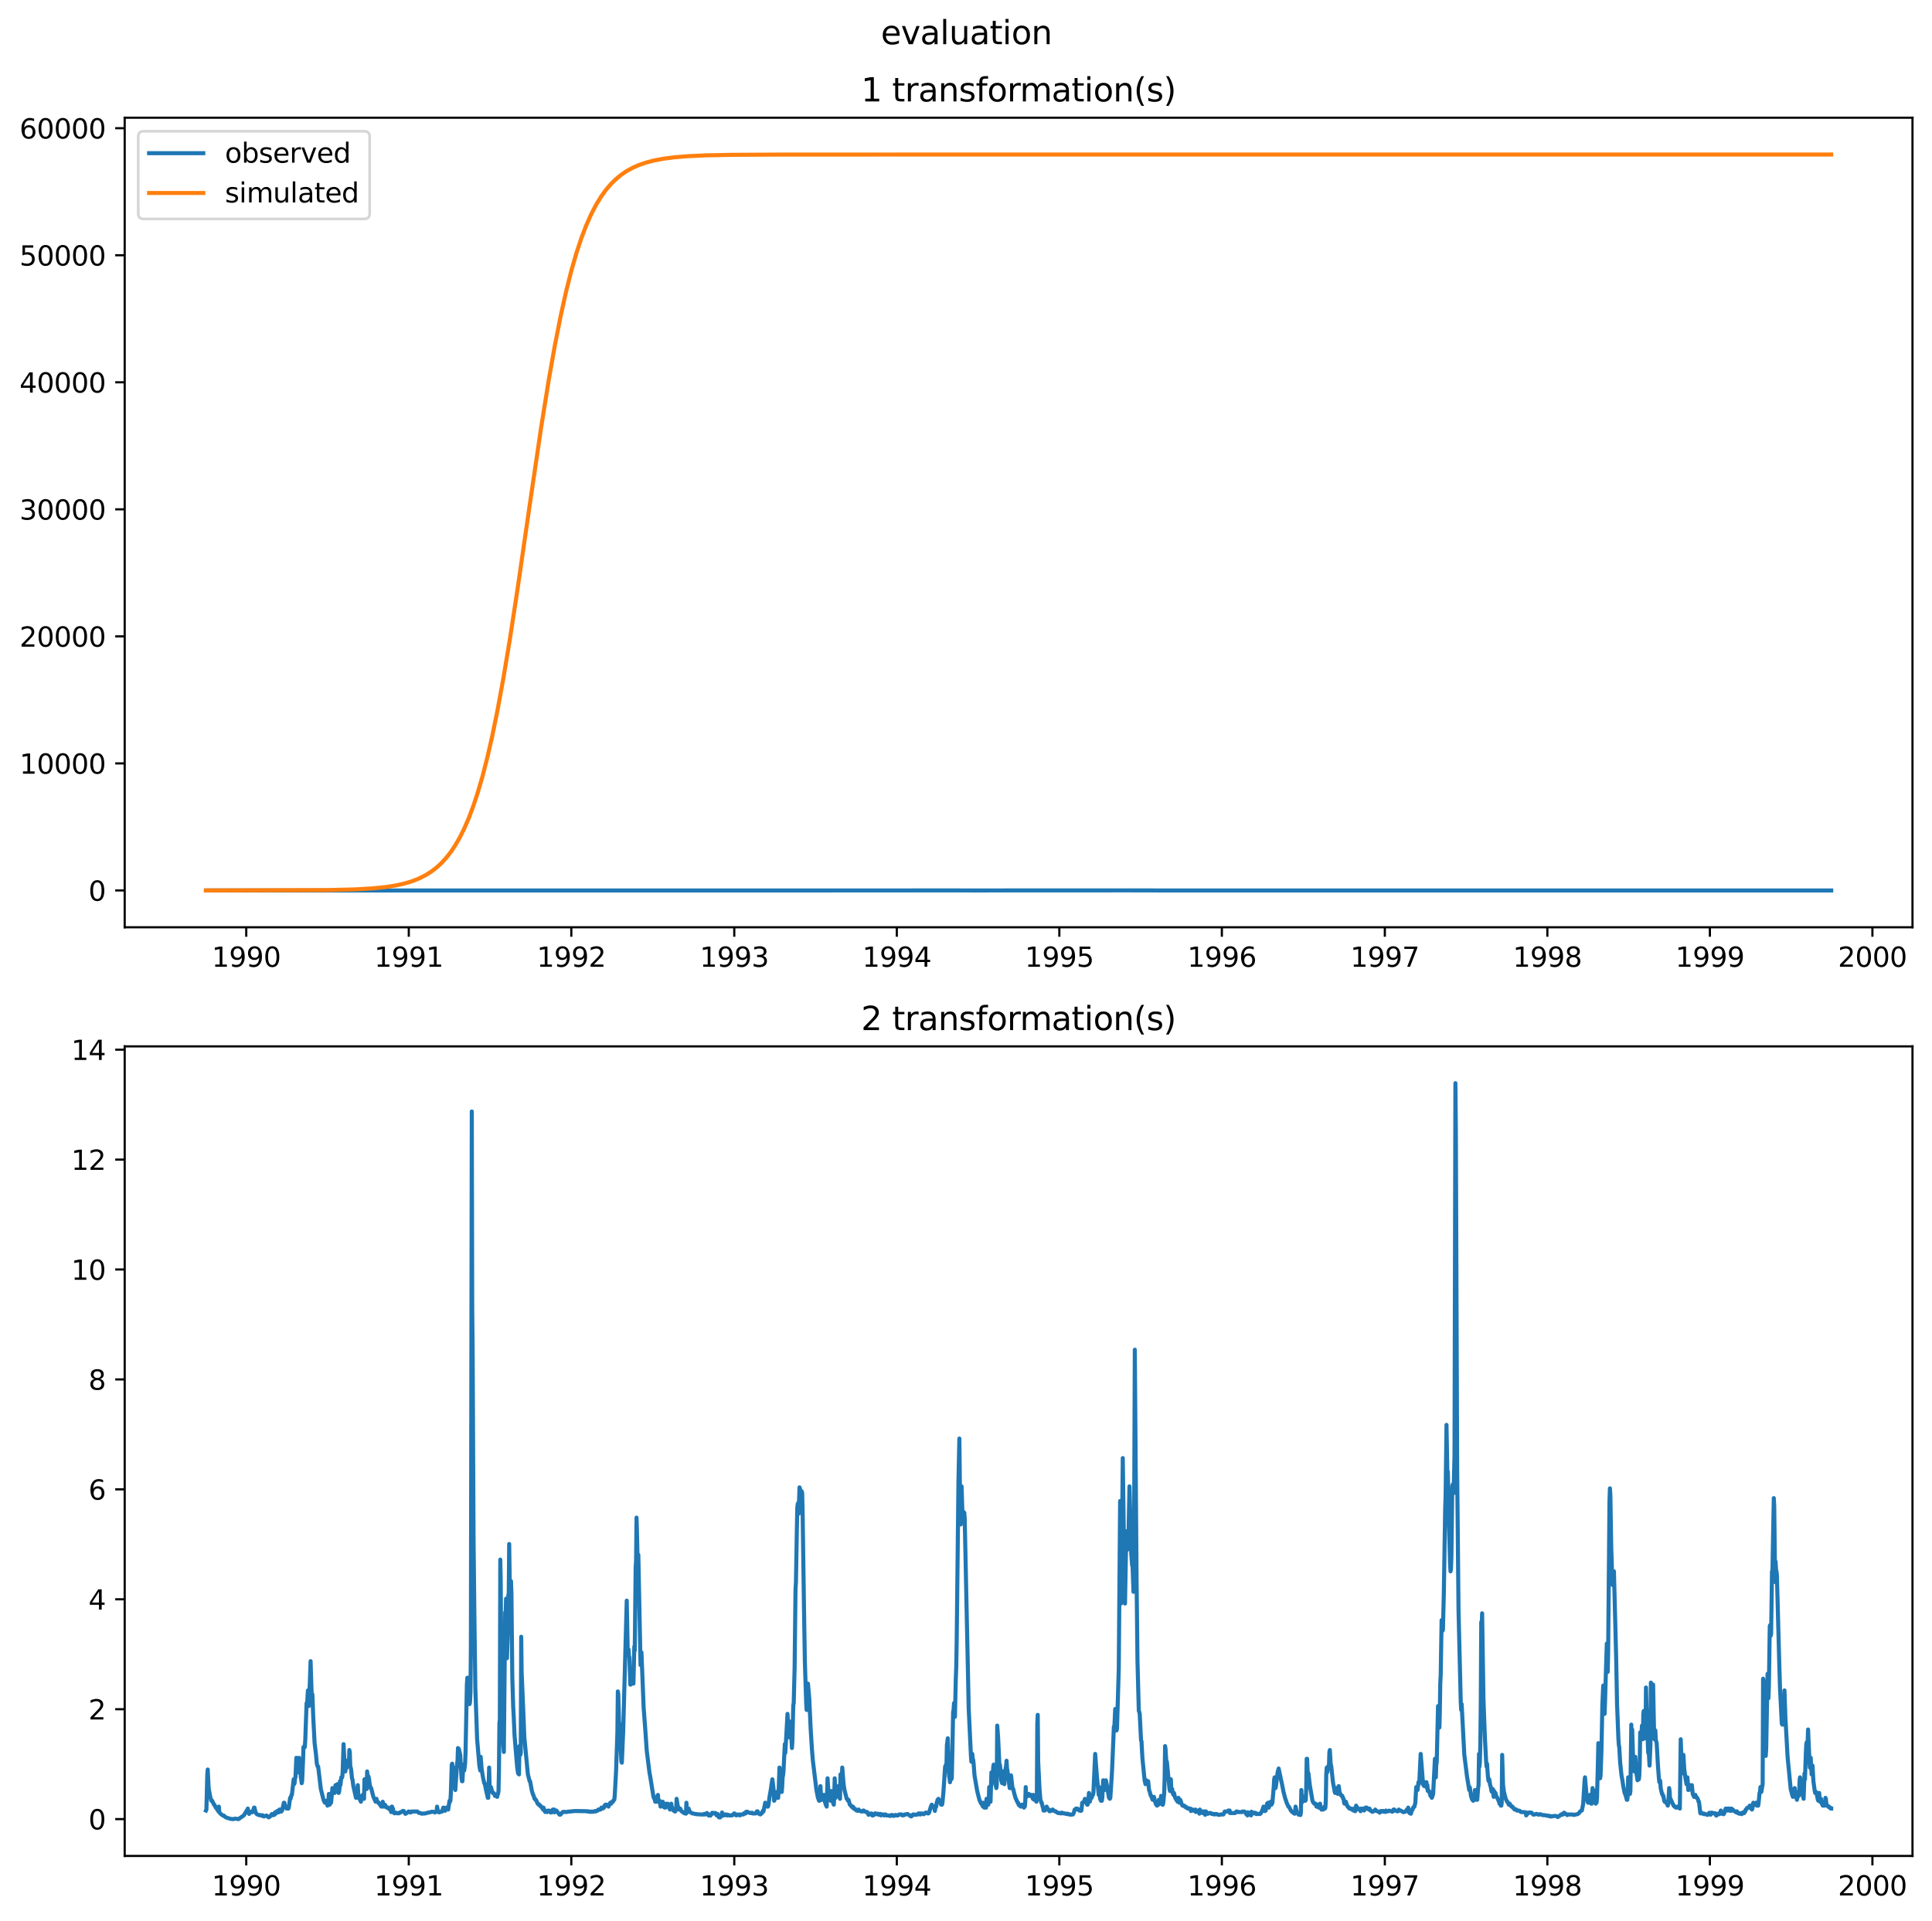 <?xml version="1.0" encoding="utf-8" standalone="no"?>
<!DOCTYPE svg PUBLIC "-//W3C//DTD SVG 1.1//EN"
  "http://www.w3.org/Graphics/SVG/1.1/DTD/svg11.dtd">
<svg xmlns:xlink="http://www.w3.org/1999/xlink" width="712.931pt" height="708.798pt" viewBox="0 0 712.931 708.798" xmlns="http://www.w3.org/2000/svg" version="1.1">
 <defs>
  <style type="text/css">*{stroke-linejoin: round; stroke-linecap: butt}</style>
 </defs>
 <g id="figure_1">
  <g id="patch_1">
   <path d="M 0 708.798 
L 712.931 708.798 
L 712.931 0 
L 0 0 
z
" style="fill: #ffffff"/>
  </g>
  <g id="axes_1">
   <g id="patch_2">
    <path d="M 46.013 342.2 
L 705.731 342.2 
L 705.731 43.44 
L 46.013 43.44 
z
" style="fill: #ffffff"/>
   </g>
   <g id="matplotlib.axis_1">
    <g id="xtick_1">
     <g id="line2d_1">
      <defs>
       <path id="m212059560c" d="M 0 0 
L 0 3.5 
" style="stroke: #000000; stroke-width: 0.8"/>
      </defs>
      <g>
       <use xlink:href="#m212059560c" x="90.87" y="342.2" style="stroke: #000000; stroke-width: 0.8"/>
      </g>
     </g>
     <g id="text_1">
      <!-- 1990 -->
      <g transform="translate(78.145 356.798) scale(0.1 -0.1)">
       <defs>
        <path id="DejaVuSans-31" d="M 794 531 
L 1825 531 
L 1825 4091 
L 703 3866 
L 703 4441 
L 1819 4666 
L 2450 4666 
L 2450 531 
L 3481 531 
L 3481 0 
L 794 0 
L 794 531 
z
" transform="scale(0.016)"/>
        <path id="DejaVuSans-39" d="M 703 97 
L 703 672 
Q 941 559 1184 500 
Q 1428 441 1663 441 
Q 2288 441 2617 861 
Q 2947 1281 2994 2138 
Q 2813 1869 2534 1725 
Q 2256 1581 1919 1581 
Q 1219 1581 811 2004 
Q 403 2428 403 3163 
Q 403 3881 828 4315 
Q 1253 4750 1959 4750 
Q 2769 4750 3195 4129 
Q 3622 3509 3622 2328 
Q 3622 1225 3098 567 
Q 2575 -91 1691 -91 
Q 1453 -91 1209 -44 
Q 966 3 703 97 
z
M 1959 2075 
Q 2384 2075 2632 2365 
Q 2881 2656 2881 3163 
Q 2881 3666 2632 3958 
Q 2384 4250 1959 4250 
Q 1534 4250 1286 3958 
Q 1038 3666 1038 3163 
Q 1038 2656 1286 2365 
Q 1534 2075 1959 2075 
z
" transform="scale(0.016)"/>
        <path id="DejaVuSans-30" d="M 2034 4250 
Q 1547 4250 1301 3770 
Q 1056 3291 1056 2328 
Q 1056 1369 1301 889 
Q 1547 409 2034 409 
Q 2525 409 2770 889 
Q 3016 1369 3016 2328 
Q 3016 3291 2770 3770 
Q 2525 4250 2034 4250 
z
M 2034 4750 
Q 2819 4750 3233 4129 
Q 3647 3509 3647 2328 
Q 3647 1150 3233 529 
Q 2819 -91 2034 -91 
Q 1250 -91 836 529 
Q 422 1150 422 2328 
Q 422 3509 836 4129 
Q 1250 4750 2034 4750 
z
" transform="scale(0.016)"/>
       </defs>
       <use xlink:href="#DejaVuSans-31"/>
       <use xlink:href="#DejaVuSans-39" x="63.623"/>
       <use xlink:href="#DejaVuSans-39" x="127.246"/>
       <use xlink:href="#DejaVuSans-30" x="190.869"/>
      </g>
     </g>
    </g>
    <g id="xtick_2">
     <g id="line2d_2">
      <g>
       <use xlink:href="#m212059560c" x="150.844" y="342.2" style="stroke: #000000; stroke-width: 0.8"/>
      </g>
     </g>
     <g id="text_2">
      <!-- 1991 -->
      <g transform="translate(138.119 356.798) scale(0.1 -0.1)">
       <use xlink:href="#DejaVuSans-31"/>
       <use xlink:href="#DejaVuSans-39" x="63.623"/>
       <use xlink:href="#DejaVuSans-39" x="127.246"/>
       <use xlink:href="#DejaVuSans-31" x="190.869"/>
      </g>
     </g>
    </g>
    <g id="xtick_3">
     <g id="line2d_3">
      <g>
       <use xlink:href="#m212059560c" x="210.819" y="342.2" style="stroke: #000000; stroke-width: 0.8"/>
      </g>
     </g>
     <g id="text_3">
      <!-- 1992 -->
      <g transform="translate(198.094 356.798) scale(0.1 -0.1)">
       <defs>
        <path id="DejaVuSans-32" d="M 1228 531 
L 3431 531 
L 3431 0 
L 469 0 
L 469 531 
Q 828 903 1448 1529 
Q 2069 2156 2228 2338 
Q 2531 2678 2651 2914 
Q 2772 3150 2772 3378 
Q 2772 3750 2511 3984 
Q 2250 4219 1831 4219 
Q 1534 4219 1204 4116 
Q 875 4013 500 3803 
L 500 4441 
Q 881 4594 1212 4672 
Q 1544 4750 1819 4750 
Q 2544 4750 2975 4387 
Q 3406 4025 3406 3419 
Q 3406 3131 3298 2873 
Q 3191 2616 2906 2266 
Q 2828 2175 2409 1742 
Q 1991 1309 1228 531 
z
" transform="scale(0.016)"/>
       </defs>
       <use xlink:href="#DejaVuSans-31"/>
       <use xlink:href="#DejaVuSans-39" x="63.623"/>
       <use xlink:href="#DejaVuSans-39" x="127.246"/>
       <use xlink:href="#DejaVuSans-32" x="190.869"/>
      </g>
     </g>
    </g>
    <g id="xtick_4">
     <g id="line2d_4">
      <g>
       <use xlink:href="#m212059560c" x="270.957" y="342.2" style="stroke: #000000; stroke-width: 0.8"/>
      </g>
     </g>
     <g id="text_4">
      <!-- 1993 -->
      <g transform="translate(258.232 356.798) scale(0.1 -0.1)">
       <defs>
        <path id="DejaVuSans-33" d="M 2597 2516 
Q 3050 2419 3304 2112 
Q 3559 1806 3559 1356 
Q 3559 666 3084 287 
Q 2609 -91 1734 -91 
Q 1441 -91 1130 -33 
Q 819 25 488 141 
L 488 750 
Q 750 597 1062 519 
Q 1375 441 1716 441 
Q 2309 441 2620 675 
Q 2931 909 2931 1356 
Q 2931 1769 2642 2001 
Q 2353 2234 1838 2234 
L 1294 2234 
L 1294 2753 
L 1863 2753 
Q 2328 2753 2575 2939 
Q 2822 3125 2822 3475 
Q 2822 3834 2567 4026 
Q 2313 4219 1838 4219 
Q 1578 4219 1281 4162 
Q 984 4106 628 3988 
L 628 4550 
Q 988 4650 1302 4700 
Q 1616 4750 1894 4750 
Q 2613 4750 3031 4423 
Q 3450 4097 3450 3541 
Q 3450 3153 3228 2886 
Q 3006 2619 2597 2516 
z
" transform="scale(0.016)"/>
       </defs>
       <use xlink:href="#DejaVuSans-31"/>
       <use xlink:href="#DejaVuSans-39" x="63.623"/>
       <use xlink:href="#DejaVuSans-39" x="127.246"/>
       <use xlink:href="#DejaVuSans-33" x="190.869"/>
      </g>
     </g>
    </g>
    <g id="xtick_5">
     <g id="line2d_5">
      <g>
       <use xlink:href="#m212059560c" x="330.932" y="342.2" style="stroke: #000000; stroke-width: 0.8"/>
      </g>
     </g>
     <g id="text_5">
      <!-- 1994 -->
      <g transform="translate(318.207 356.798) scale(0.1 -0.1)">
       <defs>
        <path id="DejaVuSans-34" d="M 2419 4116 
L 825 1625 
L 2419 1625 
L 2419 4116 
z
M 2253 4666 
L 3047 4666 
L 3047 1625 
L 3713 1625 
L 3713 1100 
L 3047 1100 
L 3047 0 
L 2419 0 
L 2419 1100 
L 313 1100 
L 313 1709 
L 2253 4666 
z
" transform="scale(0.016)"/>
       </defs>
       <use xlink:href="#DejaVuSans-31"/>
       <use xlink:href="#DejaVuSans-39" x="63.623"/>
       <use xlink:href="#DejaVuSans-39" x="127.246"/>
       <use xlink:href="#DejaVuSans-34" x="190.869"/>
      </g>
     </g>
    </g>
    <g id="xtick_6">
     <g id="line2d_6">
      <g>
       <use xlink:href="#m212059560c" x="390.906" y="342.2" style="stroke: #000000; stroke-width: 0.8"/>
      </g>
     </g>
     <g id="text_6">
      <!-- 1995 -->
      <g transform="translate(378.181 356.798) scale(0.1 -0.1)">
       <defs>
        <path id="DejaVuSans-35" d="M 691 4666 
L 3169 4666 
L 3169 4134 
L 1269 4134 
L 1269 2991 
Q 1406 3038 1543 3061 
Q 1681 3084 1819 3084 
Q 2600 3084 3056 2656 
Q 3513 2228 3513 1497 
Q 3513 744 3044 326 
Q 2575 -91 1722 -91 
Q 1428 -91 1123 -41 
Q 819 9 494 109 
L 494 744 
Q 775 591 1075 516 
Q 1375 441 1709 441 
Q 2250 441 2565 725 
Q 2881 1009 2881 1497 
Q 2881 1984 2565 2268 
Q 2250 2553 1709 2553 
Q 1456 2553 1204 2497 
Q 953 2441 691 2322 
L 691 4666 
z
" transform="scale(0.016)"/>
       </defs>
       <use xlink:href="#DejaVuSans-31"/>
       <use xlink:href="#DejaVuSans-39" x="63.623"/>
       <use xlink:href="#DejaVuSans-39" x="127.246"/>
       <use xlink:href="#DejaVuSans-35" x="190.869"/>
      </g>
     </g>
    </g>
    <g id="xtick_7">
     <g id="line2d_7">
      <g>
       <use xlink:href="#m212059560c" x="450.881" y="342.2" style="stroke: #000000; stroke-width: 0.8"/>
      </g>
     </g>
     <g id="text_7">
      <!-- 1996 -->
      <g transform="translate(438.156 356.798) scale(0.1 -0.1)">
       <defs>
        <path id="DejaVuSans-36" d="M 2113 2584 
Q 1688 2584 1439 2293 
Q 1191 2003 1191 1497 
Q 1191 994 1439 701 
Q 1688 409 2113 409 
Q 2538 409 2786 701 
Q 3034 994 3034 1497 
Q 3034 2003 2786 2293 
Q 2538 2584 2113 2584 
z
M 3366 4563 
L 3366 3988 
Q 3128 4100 2886 4159 
Q 2644 4219 2406 4219 
Q 1781 4219 1451 3797 
Q 1122 3375 1075 2522 
Q 1259 2794 1537 2939 
Q 1816 3084 2150 3084 
Q 2853 3084 3261 2657 
Q 3669 2231 3669 1497 
Q 3669 778 3244 343 
Q 2819 -91 2113 -91 
Q 1303 -91 875 529 
Q 447 1150 447 2328 
Q 447 3434 972 4092 
Q 1497 4750 2381 4750 
Q 2619 4750 2861 4703 
Q 3103 4656 3366 4563 
z
" transform="scale(0.016)"/>
       </defs>
       <use xlink:href="#DejaVuSans-31"/>
       <use xlink:href="#DejaVuSans-39" x="63.623"/>
       <use xlink:href="#DejaVuSans-39" x="127.246"/>
       <use xlink:href="#DejaVuSans-36" x="190.869"/>
      </g>
     </g>
    </g>
    <g id="xtick_8">
     <g id="line2d_8">
      <g>
       <use xlink:href="#m212059560c" x="511.019" y="342.2" style="stroke: #000000; stroke-width: 0.8"/>
      </g>
     </g>
     <g id="text_8">
      <!-- 1997 -->
      <g transform="translate(498.294 356.798) scale(0.1 -0.1)">
       <defs>
        <path id="DejaVuSans-37" d="M 525 4666 
L 3525 4666 
L 3525 4397 
L 1831 0 
L 1172 0 
L 2766 4134 
L 525 4134 
L 525 4666 
z
" transform="scale(0.016)"/>
       </defs>
       <use xlink:href="#DejaVuSans-31"/>
       <use xlink:href="#DejaVuSans-39" x="63.623"/>
       <use xlink:href="#DejaVuSans-39" x="127.246"/>
       <use xlink:href="#DejaVuSans-37" x="190.869"/>
      </g>
     </g>
    </g>
    <g id="xtick_9">
     <g id="line2d_9">
      <g>
       <use xlink:href="#m212059560c" x="570.994" y="342.2" style="stroke: #000000; stroke-width: 0.8"/>
      </g>
     </g>
     <g id="text_9">
      <!-- 1998 -->
      <g transform="translate(558.269 356.798) scale(0.1 -0.1)">
       <defs>
        <path id="DejaVuSans-38" d="M 2034 2216 
Q 1584 2216 1326 1975 
Q 1069 1734 1069 1313 
Q 1069 891 1326 650 
Q 1584 409 2034 409 
Q 2484 409 2743 651 
Q 3003 894 3003 1313 
Q 3003 1734 2745 1975 
Q 2488 2216 2034 2216 
z
M 1403 2484 
Q 997 2584 770 2862 
Q 544 3141 544 3541 
Q 544 4100 942 4425 
Q 1341 4750 2034 4750 
Q 2731 4750 3128 4425 
Q 3525 4100 3525 3541 
Q 3525 3141 3298 2862 
Q 3072 2584 2669 2484 
Q 3125 2378 3379 2068 
Q 3634 1759 3634 1313 
Q 3634 634 3220 271 
Q 2806 -91 2034 -91 
Q 1263 -91 848 271 
Q 434 634 434 1313 
Q 434 1759 690 2068 
Q 947 2378 1403 2484 
z
M 1172 3481 
Q 1172 3119 1398 2916 
Q 1625 2713 2034 2713 
Q 2441 2713 2670 2916 
Q 2900 3119 2900 3481 
Q 2900 3844 2670 4047 
Q 2441 4250 2034 4250 
Q 1625 4250 1398 4047 
Q 1172 3844 1172 3481 
z
" transform="scale(0.016)"/>
       </defs>
       <use xlink:href="#DejaVuSans-31"/>
       <use xlink:href="#DejaVuSans-39" x="63.623"/>
       <use xlink:href="#DejaVuSans-39" x="127.246"/>
       <use xlink:href="#DejaVuSans-38" x="190.869"/>
      </g>
     </g>
    </g>
    <g id="xtick_10">
     <g id="line2d_10">
      <g>
       <use xlink:href="#m212059560c" x="630.968" y="342.2" style="stroke: #000000; stroke-width: 0.8"/>
      </g>
     </g>
     <g id="text_10">
      <!-- 1999 -->
      <g transform="translate(618.243 356.798) scale(0.1 -0.1)">
       <use xlink:href="#DejaVuSans-31"/>
       <use xlink:href="#DejaVuSans-39" x="63.623"/>
       <use xlink:href="#DejaVuSans-39" x="127.246"/>
       <use xlink:href="#DejaVuSans-39" x="190.869"/>
      </g>
     </g>
    </g>
    <g id="xtick_11">
     <g id="line2d_11">
      <g>
       <use xlink:href="#m212059560c" x="690.942" y="342.2" style="stroke: #000000; stroke-width: 0.8"/>
      </g>
     </g>
     <g id="text_11">
      <!-- 2000 -->
      <g transform="translate(678.217 356.798) scale(0.1 -0.1)">
       <use xlink:href="#DejaVuSans-32"/>
       <use xlink:href="#DejaVuSans-30" x="63.623"/>
       <use xlink:href="#DejaVuSans-30" x="127.246"/>
       <use xlink:href="#DejaVuSans-30" x="190.869"/>
      </g>
     </g>
    </g>
   </g>
   <g id="matplotlib.axis_2">
    <g id="ytick_1">
     <g id="line2d_12">
      <defs>
       <path id="mb41704eaae" d="M 0 0 
L -3.5 0 
" style="stroke: #000000; stroke-width: 0.8"/>
      </defs>
      <g>
       <use xlink:href="#mb41704eaae" x="46.013" y="328.62" style="stroke: #000000; stroke-width: 0.8"/>
      </g>
     </g>
     <g id="text_12">
      <!-- 0 -->
      <g transform="translate(32.65 332.419) scale(0.1 -0.1)">
       <use xlink:href="#DejaVuSans-30"/>
      </g>
     </g>
    </g>
    <g id="ytick_2">
     <g id="line2d_13">
      <g>
       <use xlink:href="#mb41704eaae" x="46.013" y="281.737" style="stroke: #000000; stroke-width: 0.8"/>
      </g>
     </g>
     <g id="text_13">
      <!-- 10000 -->
      <g transform="translate(7.2 285.536) scale(0.1 -0.1)">
       <use xlink:href="#DejaVuSans-31"/>
       <use xlink:href="#DejaVuSans-30" x="63.623"/>
       <use xlink:href="#DejaVuSans-30" x="127.246"/>
       <use xlink:href="#DejaVuSans-30" x="190.869"/>
       <use xlink:href="#DejaVuSans-30" x="254.492"/>
      </g>
     </g>
    </g>
    <g id="ytick_3">
     <g id="line2d_14">
      <g>
       <use xlink:href="#mb41704eaae" x="46.013" y="234.854" style="stroke: #000000; stroke-width: 0.8"/>
      </g>
     </g>
     <g id="text_14">
      <!-- 20000 -->
      <g transform="translate(7.2 238.653) scale(0.1 -0.1)">
       <use xlink:href="#DejaVuSans-32"/>
       <use xlink:href="#DejaVuSans-30" x="63.623"/>
       <use xlink:href="#DejaVuSans-30" x="127.246"/>
       <use xlink:href="#DejaVuSans-30" x="190.869"/>
       <use xlink:href="#DejaVuSans-30" x="254.492"/>
      </g>
     </g>
    </g>
    <g id="ytick_4">
     <g id="line2d_15">
      <g>
       <use xlink:href="#mb41704eaae" x="46.013" y="187.971" style="stroke: #000000; stroke-width: 0.8"/>
      </g>
     </g>
     <g id="text_15">
      <!-- 30000 -->
      <g transform="translate(7.2 191.77) scale(0.1 -0.1)">
       <use xlink:href="#DejaVuSans-33"/>
       <use xlink:href="#DejaVuSans-30" x="63.623"/>
       <use xlink:href="#DejaVuSans-30" x="127.246"/>
       <use xlink:href="#DejaVuSans-30" x="190.869"/>
       <use xlink:href="#DejaVuSans-30" x="254.492"/>
      </g>
     </g>
    </g>
    <g id="ytick_5">
     <g id="line2d_16">
      <g>
       <use xlink:href="#mb41704eaae" x="46.013" y="141.088" style="stroke: #000000; stroke-width: 0.8"/>
      </g>
     </g>
     <g id="text_16">
      <!-- 40000 -->
      <g transform="translate(7.2 144.887) scale(0.1 -0.1)">
       <use xlink:href="#DejaVuSans-34"/>
       <use xlink:href="#DejaVuSans-30" x="63.623"/>
       <use xlink:href="#DejaVuSans-30" x="127.246"/>
       <use xlink:href="#DejaVuSans-30" x="190.869"/>
       <use xlink:href="#DejaVuSans-30" x="254.492"/>
      </g>
     </g>
    </g>
    <g id="ytick_6">
     <g id="line2d_17">
      <g>
       <use xlink:href="#mb41704eaae" x="46.013" y="94.205" style="stroke: #000000; stroke-width: 0.8"/>
      </g>
     </g>
     <g id="text_17">
      <!-- 50000 -->
      <g transform="translate(7.2 98.005) scale(0.1 -0.1)">
       <use xlink:href="#DejaVuSans-35"/>
       <use xlink:href="#DejaVuSans-30" x="63.623"/>
       <use xlink:href="#DejaVuSans-30" x="127.246"/>
       <use xlink:href="#DejaVuSans-30" x="190.869"/>
       <use xlink:href="#DejaVuSans-30" x="254.492"/>
      </g>
     </g>
    </g>
    <g id="ytick_7">
     <g id="line2d_18">
      <g>
       <use xlink:href="#mb41704eaae" x="46.013" y="47.322" style="stroke: #000000; stroke-width: 0.8"/>
      </g>
     </g>
     <g id="text_18">
      <!-- 60000 -->
      <g transform="translate(7.2 51.122) scale(0.1 -0.1)">
       <use xlink:href="#DejaVuSans-36"/>
       <use xlink:href="#DejaVuSans-30" x="63.623"/>
       <use xlink:href="#DejaVuSans-30" x="127.246"/>
       <use xlink:href="#DejaVuSans-30" x="190.869"/>
       <use xlink:href="#DejaVuSans-30" x="254.492"/>
      </g>
     </g>
    </g>
   </g>
   <g id="line2d_19">
    <path d="M 76 328.619 
L 300.452 328.616 
L 352.375 328.611 
L 360.262 328.617 
L 416.621 328.593 
L 428.616 328.619 
L 675.743 328.619 
L 675.743 328.619 
" clip-path="url(#p40616f68bf)" style="fill: none; stroke: #1f77b4; stroke-width: 1.5; stroke-linecap: square"/>
   </g>
   <g id="line2d_20">
    <path d="M 76 328.619 
L 121.022 328.481 
L 131.045 328.224 
L 137.453 327.853 
L 142.218 327.372 
L 146.161 326.752 
L 149.448 326.009 
L 152.241 325.152 
L 154.706 324.168 
L 157.006 323.006 
L 159.142 321.663 
L 161.114 320.148 
L 162.921 318.483 
L 164.729 316.506 
L 166.372 314.394 
L 168.015 311.937 
L 169.658 309.088 
L 171.301 305.796 
L 172.945 302.002 
L 174.588 297.666 
L 176.231 292.73 
L 178.038 286.54 
L 179.846 279.503 
L 181.653 271.581 
L 183.625 261.913 
L 185.761 250.26 
L 188.061 236.449 
L 190.855 218.258 
L 195.291 187.603 
L 199.728 157.473 
L 202.521 140.07 
L 204.821 127.095 
L 206.957 116.297 
L 208.929 107.443 
L 210.901 99.646 
L 212.708 93.388 
L 214.516 87.925 
L 216.323 83.191 
L 218.131 79.116 
L 219.938 75.628 
L 221.746 72.656 
L 223.553 70.134 
L 225.361 68.002 
L 227.168 66.204 
L 229.14 64.567 
L 231.276 63.107 
L 233.412 61.936 
L 235.712 60.922 
L 238.341 60.012 
L 241.299 59.237 
L 244.749 58.579 
L 248.857 58.046 
L 253.951 57.631 
L 260.359 57.341 
L 270.054 57.143 
L 287.635 57.047 
L 355.168 57.026 
L 377.022 57.029 
L 675.743 57.029 
L 675.743 57.029 
" clip-path="url(#p40616f68bf)" style="fill: none; stroke: #ff7f0e; stroke-width: 1.5; stroke-linecap: square"/>
   </g>
   <g id="patch_3">
    <path d="M 46.013 342.2 
L 46.013 43.44 
" style="fill: none; stroke: #000000; stroke-width: 0.8; stroke-linejoin: miter; stroke-linecap: square"/>
   </g>
   <g id="patch_4">
    <path d="M 705.731 342.2 
L 705.731 43.44 
" style="fill: none; stroke: #000000; stroke-width: 0.8; stroke-linejoin: miter; stroke-linecap: square"/>
   </g>
   <g id="patch_5">
    <path d="M 46.013 342.2 
L 705.731 342.2 
" style="fill: none; stroke: #000000; stroke-width: 0.8; stroke-linejoin: miter; stroke-linecap: square"/>
   </g>
   <g id="patch_6">
    <path d="M 46.013 43.44 
L 705.731 43.44 
" style="fill: none; stroke: #000000; stroke-width: 0.8; stroke-linejoin: miter; stroke-linecap: square"/>
   </g>
   <g id="text_19">
    <!-- 1 transformation(s) -->
    <g transform="translate(317.757 37.44) scale(0.12 -0.12)">
     <defs>
      <path id="DejaVuSans-20" transform="scale(0.016)"/>
      <path id="DejaVuSans-74" d="M 1172 4494 
L 1172 3500 
L 2356 3500 
L 2356 3053 
L 1172 3053 
L 1172 1153 
Q 1172 725 1289 603 
Q 1406 481 1766 481 
L 2356 481 
L 2356 0 
L 1766 0 
Q 1100 0 847 248 
Q 594 497 594 1153 
L 594 3053 
L 172 3053 
L 172 3500 
L 594 3500 
L 594 4494 
L 1172 4494 
z
" transform="scale(0.016)"/>
      <path id="DejaVuSans-72" d="M 2631 2963 
Q 2534 3019 2420 3045 
Q 2306 3072 2169 3072 
Q 1681 3072 1420 2755 
Q 1159 2438 1159 1844 
L 1159 0 
L 581 0 
L 581 3500 
L 1159 3500 
L 1159 2956 
Q 1341 3275 1631 3429 
Q 1922 3584 2338 3584 
Q 2397 3584 2469 3576 
Q 2541 3569 2628 3553 
L 2631 2963 
z
" transform="scale(0.016)"/>
      <path id="DejaVuSans-61" d="M 2194 1759 
Q 1497 1759 1228 1600 
Q 959 1441 959 1056 
Q 959 750 1161 570 
Q 1363 391 1709 391 
Q 2188 391 2477 730 
Q 2766 1069 2766 1631 
L 2766 1759 
L 2194 1759 
z
M 3341 1997 
L 3341 0 
L 2766 0 
L 2766 531 
Q 2569 213 2275 61 
Q 1981 -91 1556 -91 
Q 1019 -91 701 211 
Q 384 513 384 1019 
Q 384 1609 779 1909 
Q 1175 2209 1959 2209 
L 2766 2209 
L 2766 2266 
Q 2766 2663 2505 2880 
Q 2244 3097 1772 3097 
Q 1472 3097 1187 3025 
Q 903 2953 641 2809 
L 641 3341 
Q 956 3463 1253 3523 
Q 1550 3584 1831 3584 
Q 2591 3584 2966 3190 
Q 3341 2797 3341 1997 
z
" transform="scale(0.016)"/>
      <path id="DejaVuSans-6e" d="M 3513 2113 
L 3513 0 
L 2938 0 
L 2938 2094 
Q 2938 2591 2744 2837 
Q 2550 3084 2163 3084 
Q 1697 3084 1428 2787 
Q 1159 2491 1159 1978 
L 1159 0 
L 581 0 
L 581 3500 
L 1159 3500 
L 1159 2956 
Q 1366 3272 1645 3428 
Q 1925 3584 2291 3584 
Q 2894 3584 3203 3211 
Q 3513 2838 3513 2113 
z
" transform="scale(0.016)"/>
      <path id="DejaVuSans-73" d="M 2834 3397 
L 2834 2853 
Q 2591 2978 2328 3040 
Q 2066 3103 1784 3103 
Q 1356 3103 1142 2972 
Q 928 2841 928 2578 
Q 928 2378 1081 2264 
Q 1234 2150 1697 2047 
L 1894 2003 
Q 2506 1872 2764 1633 
Q 3022 1394 3022 966 
Q 3022 478 2636 193 
Q 2250 -91 1575 -91 
Q 1294 -91 989 -36 
Q 684 19 347 128 
L 347 722 
Q 666 556 975 473 
Q 1284 391 1588 391 
Q 1994 391 2212 530 
Q 2431 669 2431 922 
Q 2431 1156 2273 1281 
Q 2116 1406 1581 1522 
L 1381 1569 
Q 847 1681 609 1914 
Q 372 2147 372 2553 
Q 372 3047 722 3315 
Q 1072 3584 1716 3584 
Q 2034 3584 2315 3537 
Q 2597 3491 2834 3397 
z
" transform="scale(0.016)"/>
      <path id="DejaVuSans-66" d="M 2375 4863 
L 2375 4384 
L 1825 4384 
Q 1516 4384 1395 4259 
Q 1275 4134 1275 3809 
L 1275 3500 
L 2222 3500 
L 2222 3053 
L 1275 3053 
L 1275 0 
L 697 0 
L 697 3053 
L 147 3053 
L 147 3500 
L 697 3500 
L 697 3744 
Q 697 4328 969 4595 
Q 1241 4863 1831 4863 
L 2375 4863 
z
" transform="scale(0.016)"/>
      <path id="DejaVuSans-6f" d="M 1959 3097 
Q 1497 3097 1228 2736 
Q 959 2375 959 1747 
Q 959 1119 1226 758 
Q 1494 397 1959 397 
Q 2419 397 2687 759 
Q 2956 1122 2956 1747 
Q 2956 2369 2687 2733 
Q 2419 3097 1959 3097 
z
M 1959 3584 
Q 2709 3584 3137 3096 
Q 3566 2609 3566 1747 
Q 3566 888 3137 398 
Q 2709 -91 1959 -91 
Q 1206 -91 779 398 
Q 353 888 353 1747 
Q 353 2609 779 3096 
Q 1206 3584 1959 3584 
z
" transform="scale(0.016)"/>
      <path id="DejaVuSans-6d" d="M 3328 2828 
Q 3544 3216 3844 3400 
Q 4144 3584 4550 3584 
Q 5097 3584 5394 3201 
Q 5691 2819 5691 2113 
L 5691 0 
L 5113 0 
L 5113 2094 
Q 5113 2597 4934 2840 
Q 4756 3084 4391 3084 
Q 3944 3084 3684 2787 
Q 3425 2491 3425 1978 
L 3425 0 
L 2847 0 
L 2847 2094 
Q 2847 2600 2669 2842 
Q 2491 3084 2119 3084 
Q 1678 3084 1418 2786 
Q 1159 2488 1159 1978 
L 1159 0 
L 581 0 
L 581 3500 
L 1159 3500 
L 1159 2956 
Q 1356 3278 1631 3431 
Q 1906 3584 2284 3584 
Q 2666 3584 2933 3390 
Q 3200 3197 3328 2828 
z
" transform="scale(0.016)"/>
      <path id="DejaVuSans-69" d="M 603 3500 
L 1178 3500 
L 1178 0 
L 603 0 
L 603 3500 
z
M 603 4863 
L 1178 4863 
L 1178 4134 
L 603 4134 
L 603 4863 
z
" transform="scale(0.016)"/>
      <path id="DejaVuSans-28" d="M 1984 4856 
Q 1566 4138 1362 3434 
Q 1159 2731 1159 2009 
Q 1159 1288 1364 580 
Q 1569 -128 1984 -844 
L 1484 -844 
Q 1016 -109 783 600 
Q 550 1309 550 2009 
Q 550 2706 781 3412 
Q 1013 4119 1484 4856 
L 1984 4856 
z
" transform="scale(0.016)"/>
      <path id="DejaVuSans-29" d="M 513 4856 
L 1013 4856 
Q 1481 4119 1714 3412 
Q 1947 2706 1947 2009 
Q 1947 1309 1714 600 
Q 1481 -109 1013 -844 
L 513 -844 
Q 928 -128 1133 580 
Q 1338 1288 1338 2009 
Q 1338 2731 1133 3434 
Q 928 4138 513 4856 
z
" transform="scale(0.016)"/>
     </defs>
     <use xlink:href="#DejaVuSans-31"/>
     <use xlink:href="#DejaVuSans-20" x="63.623"/>
     <use xlink:href="#DejaVuSans-74" x="95.41"/>
     <use xlink:href="#DejaVuSans-72" x="134.619"/>
     <use xlink:href="#DejaVuSans-61" x="175.732"/>
     <use xlink:href="#DejaVuSans-6e" x="237.012"/>
     <use xlink:href="#DejaVuSans-73" x="300.391"/>
     <use xlink:href="#DejaVuSans-66" x="352.49"/>
     <use xlink:href="#DejaVuSans-6f" x="387.695"/>
     <use xlink:href="#DejaVuSans-72" x="448.877"/>
     <use xlink:href="#DejaVuSans-6d" x="488.24"/>
     <use xlink:href="#DejaVuSans-61" x="585.652"/>
     <use xlink:href="#DejaVuSans-74" x="646.932"/>
     <use xlink:href="#DejaVuSans-69" x="686.141"/>
     <use xlink:href="#DejaVuSans-6f" x="713.924"/>
     <use xlink:href="#DejaVuSans-6e" x="775.105"/>
     <use xlink:href="#DejaVuSans-28" x="838.484"/>
     <use xlink:href="#DejaVuSans-73" x="877.498"/>
     <use xlink:href="#DejaVuSans-29" x="929.598"/>
    </g>
   </g>
   <g id="legend_1">
    <g id="patch_7">
     <path d="M 53.013 80.796 
L 134.406 80.796 
Q 136.406 80.796 136.406 78.796 
L 136.406 50.44 
Q 136.406 48.44 134.406 48.44 
L 53.013 48.44 
Q 51.013 48.44 51.013 50.44 
L 51.013 78.796 
Q 51.013 80.796 53.013 80.796 
z
" style="fill: #ffffff; opacity: 0.8; stroke: #cccccc; stroke-linejoin: miter"/>
    </g>
    <g id="line2d_21">
     <path d="M 55.013 56.538 
L 65.013 56.538 
L 75.013 56.538 
" style="fill: none; stroke: #1f77b4; stroke-width: 1.5; stroke-linecap: square"/>
    </g>
    <g id="text_20">
     <!-- observed -->
     <g transform="translate(83.013 60.038) scale(0.1 -0.1)">
      <defs>
       <path id="DejaVuSans-62" d="M 3116 1747 
Q 3116 2381 2855 2742 
Q 2594 3103 2138 3103 
Q 1681 3103 1420 2742 
Q 1159 2381 1159 1747 
Q 1159 1113 1420 752 
Q 1681 391 2138 391 
Q 2594 391 2855 752 
Q 3116 1113 3116 1747 
z
M 1159 2969 
Q 1341 3281 1617 3432 
Q 1894 3584 2278 3584 
Q 2916 3584 3314 3078 
Q 3713 2572 3713 1747 
Q 3713 922 3314 415 
Q 2916 -91 2278 -91 
Q 1894 -91 1617 61 
Q 1341 213 1159 525 
L 1159 0 
L 581 0 
L 581 4863 
L 1159 4863 
L 1159 2969 
z
" transform="scale(0.016)"/>
       <path id="DejaVuSans-65" d="M 3597 1894 
L 3597 1613 
L 953 1613 
Q 991 1019 1311 708 
Q 1631 397 2203 397 
Q 2534 397 2845 478 
Q 3156 559 3463 722 
L 3463 178 
Q 3153 47 2828 -22 
Q 2503 -91 2169 -91 
Q 1331 -91 842 396 
Q 353 884 353 1716 
Q 353 2575 817 3079 
Q 1281 3584 2069 3584 
Q 2775 3584 3186 3129 
Q 3597 2675 3597 1894 
z
M 3022 2063 
Q 3016 2534 2758 2815 
Q 2500 3097 2075 3097 
Q 1594 3097 1305 2825 
Q 1016 2553 972 2059 
L 3022 2063 
z
" transform="scale(0.016)"/>
       <path id="DejaVuSans-76" d="M 191 3500 
L 800 3500 
L 1894 563 
L 2988 3500 
L 3597 3500 
L 2284 0 
L 1503 0 
L 191 3500 
z
" transform="scale(0.016)"/>
       <path id="DejaVuSans-64" d="M 2906 2969 
L 2906 4863 
L 3481 4863 
L 3481 0 
L 2906 0 
L 2906 525 
Q 2725 213 2448 61 
Q 2172 -91 1784 -91 
Q 1150 -91 751 415 
Q 353 922 353 1747 
Q 353 2572 751 3078 
Q 1150 3584 1784 3584 
Q 2172 3584 2448 3432 
Q 2725 3281 2906 2969 
z
M 947 1747 
Q 947 1113 1208 752 
Q 1469 391 1925 391 
Q 2381 391 2643 752 
Q 2906 1113 2906 1747 
Q 2906 2381 2643 2742 
Q 2381 3103 1925 3103 
Q 1469 3103 1208 2742 
Q 947 2381 947 1747 
z
" transform="scale(0.016)"/>
      </defs>
      <use xlink:href="#DejaVuSans-6f"/>
      <use xlink:href="#DejaVuSans-62" x="61.182"/>
      <use xlink:href="#DejaVuSans-73" x="124.658"/>
      <use xlink:href="#DejaVuSans-65" x="176.758"/>
      <use xlink:href="#DejaVuSans-72" x="238.281"/>
      <use xlink:href="#DejaVuSans-76" x="279.395"/>
      <use xlink:href="#DejaVuSans-65" x="338.574"/>
      <use xlink:href="#DejaVuSans-64" x="400.098"/>
     </g>
    </g>
    <g id="line2d_22">
     <path d="M 55.013 71.217 
L 65.013 71.217 
L 75.013 71.217 
" style="fill: none; stroke: #ff7f0e; stroke-width: 1.5; stroke-linecap: square"/>
    </g>
    <g id="text_21">
     <!-- simulated -->
     <g transform="translate(83.013 74.717) scale(0.1 -0.1)">
      <defs>
       <path id="DejaVuSans-75" d="M 544 1381 
L 544 3500 
L 1119 3500 
L 1119 1403 
Q 1119 906 1312 657 
Q 1506 409 1894 409 
Q 2359 409 2629 706 
Q 2900 1003 2900 1516 
L 2900 3500 
L 3475 3500 
L 3475 0 
L 2900 0 
L 2900 538 
Q 2691 219 2414 64 
Q 2138 -91 1772 -91 
Q 1169 -91 856 284 
Q 544 659 544 1381 
z
M 1991 3584 
L 1991 3584 
z
" transform="scale(0.016)"/>
       <path id="DejaVuSans-6c" d="M 603 4863 
L 1178 4863 
L 1178 0 
L 603 0 
L 603 4863 
z
" transform="scale(0.016)"/>
      </defs>
      <use xlink:href="#DejaVuSans-73"/>
      <use xlink:href="#DejaVuSans-69" x="52.1"/>
      <use xlink:href="#DejaVuSans-6d" x="79.883"/>
      <use xlink:href="#DejaVuSans-75" x="177.295"/>
      <use xlink:href="#DejaVuSans-6c" x="240.674"/>
      <use xlink:href="#DejaVuSans-61" x="268.457"/>
      <use xlink:href="#DejaVuSans-74" x="329.736"/>
      <use xlink:href="#DejaVuSans-65" x="368.945"/>
      <use xlink:href="#DejaVuSans-64" x="430.469"/>
     </g>
    </g>
   </g>
  </g>
  <g id="axes_2">
   <g id="patch_8">
    <path d="M 46.013 684.92 
L 705.731 684.92 
L 705.731 386.16 
L 46.013 386.16 
z
" style="fill: #ffffff"/>
   </g>
   <g id="matplotlib.axis_3">
    <g id="xtick_12">
     <g id="line2d_23">
      <g>
       <use xlink:href="#m212059560c" x="90.87" y="684.92" style="stroke: #000000; stroke-width: 0.8"/>
      </g>
     </g>
     <g id="text_22">
      <!-- 1990 -->
      <g transform="translate(78.145 699.518) scale(0.1 -0.1)">
       <use xlink:href="#DejaVuSans-31"/>
       <use xlink:href="#DejaVuSans-39" x="63.623"/>
       <use xlink:href="#DejaVuSans-39" x="127.246"/>
       <use xlink:href="#DejaVuSans-30" x="190.869"/>
      </g>
     </g>
    </g>
    <g id="xtick_13">
     <g id="line2d_24">
      <g>
       <use xlink:href="#m212059560c" x="150.844" y="684.92" style="stroke: #000000; stroke-width: 0.8"/>
      </g>
     </g>
     <g id="text_23">
      <!-- 1991 -->
      <g transform="translate(138.119 699.518) scale(0.1 -0.1)">
       <use xlink:href="#DejaVuSans-31"/>
       <use xlink:href="#DejaVuSans-39" x="63.623"/>
       <use xlink:href="#DejaVuSans-39" x="127.246"/>
       <use xlink:href="#DejaVuSans-31" x="190.869"/>
      </g>
     </g>
    </g>
    <g id="xtick_14">
     <g id="line2d_25">
      <g>
       <use xlink:href="#m212059560c" x="210.819" y="684.92" style="stroke: #000000; stroke-width: 0.8"/>
      </g>
     </g>
     <g id="text_24">
      <!-- 1992 -->
      <g transform="translate(198.094 699.518) scale(0.1 -0.1)">
       <use xlink:href="#DejaVuSans-31"/>
       <use xlink:href="#DejaVuSans-39" x="63.623"/>
       <use xlink:href="#DejaVuSans-39" x="127.246"/>
       <use xlink:href="#DejaVuSans-32" x="190.869"/>
      </g>
     </g>
    </g>
    <g id="xtick_15">
     <g id="line2d_26">
      <g>
       <use xlink:href="#m212059560c" x="270.957" y="684.92" style="stroke: #000000; stroke-width: 0.8"/>
      </g>
     </g>
     <g id="text_25">
      <!-- 1993 -->
      <g transform="translate(258.232 699.518) scale(0.1 -0.1)">
       <use xlink:href="#DejaVuSans-31"/>
       <use xlink:href="#DejaVuSans-39" x="63.623"/>
       <use xlink:href="#DejaVuSans-39" x="127.246"/>
       <use xlink:href="#DejaVuSans-33" x="190.869"/>
      </g>
     </g>
    </g>
    <g id="xtick_16">
     <g id="line2d_27">
      <g>
       <use xlink:href="#m212059560c" x="330.932" y="684.92" style="stroke: #000000; stroke-width: 0.8"/>
      </g>
     </g>
     <g id="text_26">
      <!-- 1994 -->
      <g transform="translate(318.207 699.518) scale(0.1 -0.1)">
       <use xlink:href="#DejaVuSans-31"/>
       <use xlink:href="#DejaVuSans-39" x="63.623"/>
       <use xlink:href="#DejaVuSans-39" x="127.246"/>
       <use xlink:href="#DejaVuSans-34" x="190.869"/>
      </g>
     </g>
    </g>
    <g id="xtick_17">
     <g id="line2d_28">
      <g>
       <use xlink:href="#m212059560c" x="390.906" y="684.92" style="stroke: #000000; stroke-width: 0.8"/>
      </g>
     </g>
     <g id="text_27">
      <!-- 1995 -->
      <g transform="translate(378.181 699.518) scale(0.1 -0.1)">
       <use xlink:href="#DejaVuSans-31"/>
       <use xlink:href="#DejaVuSans-39" x="63.623"/>
       <use xlink:href="#DejaVuSans-39" x="127.246"/>
       <use xlink:href="#DejaVuSans-35" x="190.869"/>
      </g>
     </g>
    </g>
    <g id="xtick_18">
     <g id="line2d_29">
      <g>
       <use xlink:href="#m212059560c" x="450.881" y="684.92" style="stroke: #000000; stroke-width: 0.8"/>
      </g>
     </g>
     <g id="text_28">
      <!-- 1996 -->
      <g transform="translate(438.156 699.518) scale(0.1 -0.1)">
       <use xlink:href="#DejaVuSans-31"/>
       <use xlink:href="#DejaVuSans-39" x="63.623"/>
       <use xlink:href="#DejaVuSans-39" x="127.246"/>
       <use xlink:href="#DejaVuSans-36" x="190.869"/>
      </g>
     </g>
    </g>
    <g id="xtick_19">
     <g id="line2d_30">
      <g>
       <use xlink:href="#m212059560c" x="511.019" y="684.92" style="stroke: #000000; stroke-width: 0.8"/>
      </g>
     </g>
     <g id="text_29">
      <!-- 1997 -->
      <g transform="translate(498.294 699.518) scale(0.1 -0.1)">
       <use xlink:href="#DejaVuSans-31"/>
       <use xlink:href="#DejaVuSans-39" x="63.623"/>
       <use xlink:href="#DejaVuSans-39" x="127.246"/>
       <use xlink:href="#DejaVuSans-37" x="190.869"/>
      </g>
     </g>
    </g>
    <g id="xtick_20">
     <g id="line2d_31">
      <g>
       <use xlink:href="#m212059560c" x="570.994" y="684.92" style="stroke: #000000; stroke-width: 0.8"/>
      </g>
     </g>
     <g id="text_30">
      <!-- 1998 -->
      <g transform="translate(558.269 699.518) scale(0.1 -0.1)">
       <use xlink:href="#DejaVuSans-31"/>
       <use xlink:href="#DejaVuSans-39" x="63.623"/>
       <use xlink:href="#DejaVuSans-39" x="127.246"/>
       <use xlink:href="#DejaVuSans-38" x="190.869"/>
      </g>
     </g>
    </g>
    <g id="xtick_21">
     <g id="line2d_32">
      <g>
       <use xlink:href="#m212059560c" x="630.968" y="684.92" style="stroke: #000000; stroke-width: 0.8"/>
      </g>
     </g>
     <g id="text_31">
      <!-- 1999 -->
      <g transform="translate(618.243 699.518) scale(0.1 -0.1)">
       <use xlink:href="#DejaVuSans-31"/>
       <use xlink:href="#DejaVuSans-39" x="63.623"/>
       <use xlink:href="#DejaVuSans-39" x="127.246"/>
       <use xlink:href="#DejaVuSans-39" x="190.869"/>
      </g>
     </g>
    </g>
    <g id="xtick_22">
     <g id="line2d_33">
      <g>
       <use xlink:href="#m212059560c" x="690.942" y="684.92" style="stroke: #000000; stroke-width: 0.8"/>
      </g>
     </g>
     <g id="text_32">
      <!-- 2000 -->
      <g transform="translate(678.217 699.518) scale(0.1 -0.1)">
       <use xlink:href="#DejaVuSans-32"/>
       <use xlink:href="#DejaVuSans-30" x="63.623"/>
       <use xlink:href="#DejaVuSans-30" x="127.246"/>
       <use xlink:href="#DejaVuSans-30" x="190.869"/>
      </g>
     </g>
    </g>
   </g>
   <g id="matplotlib.axis_4">
    <g id="ytick_8">
     <g id="line2d_34">
      <g>
       <use xlink:href="#mb41704eaae" x="46.013" y="671.34" style="stroke: #000000; stroke-width: 0.8"/>
      </g>
     </g>
     <g id="text_33">
      <!-- 0 -->
      <g transform="translate(32.65 675.139) scale(0.1 -0.1)">
       <use xlink:href="#DejaVuSans-30"/>
      </g>
     </g>
    </g>
    <g id="ytick_9">
     <g id="line2d_35">
      <g>
       <use xlink:href="#mb41704eaae" x="46.013" y="630.773" style="stroke: #000000; stroke-width: 0.8"/>
      </g>
     </g>
     <g id="text_34">
      <!-- 2 -->
      <g transform="translate(32.65 634.573) scale(0.1 -0.1)">
       <use xlink:href="#DejaVuSans-32"/>
      </g>
     </g>
    </g>
    <g id="ytick_10">
     <g id="line2d_36">
      <g>
       <use xlink:href="#mb41704eaae" x="46.013" y="590.207" style="stroke: #000000; stroke-width: 0.8"/>
      </g>
     </g>
     <g id="text_35">
      <!-- 4 -->
      <g transform="translate(32.65 594.006) scale(0.1 -0.1)">
       <use xlink:href="#DejaVuSans-34"/>
      </g>
     </g>
    </g>
    <g id="ytick_11">
     <g id="line2d_37">
      <g>
       <use xlink:href="#mb41704eaae" x="46.013" y="549.64" style="stroke: #000000; stroke-width: 0.8"/>
      </g>
     </g>
     <g id="text_36">
      <!-- 6 -->
      <g transform="translate(32.65 553.439) scale(0.1 -0.1)">
       <use xlink:href="#DejaVuSans-36"/>
      </g>
     </g>
    </g>
    <g id="ytick_12">
     <g id="line2d_38">
      <g>
       <use xlink:href="#mb41704eaae" x="46.013" y="509.073" style="stroke: #000000; stroke-width: 0.8"/>
      </g>
     </g>
     <g id="text_37">
      <!-- 8 -->
      <g transform="translate(32.65 512.873) scale(0.1 -0.1)">
       <use xlink:href="#DejaVuSans-38"/>
      </g>
     </g>
    </g>
    <g id="ytick_13">
     <g id="line2d_39">
      <g>
       <use xlink:href="#mb41704eaae" x="46.013" y="468.507" style="stroke: #000000; stroke-width: 0.8"/>
      </g>
     </g>
     <g id="text_38">
      <!-- 10 -->
      <g transform="translate(26.288 472.306) scale(0.1 -0.1)">
       <use xlink:href="#DejaVuSans-31"/>
       <use xlink:href="#DejaVuSans-30" x="63.623"/>
      </g>
     </g>
    </g>
    <g id="ytick_14">
     <g id="line2d_40">
      <g>
       <use xlink:href="#mb41704eaae" x="46.013" y="427.94" style="stroke: #000000; stroke-width: 0.8"/>
      </g>
     </g>
     <g id="text_39">
      <!-- 12 -->
      <g transform="translate(26.288 431.739) scale(0.1 -0.1)">
       <use xlink:href="#DejaVuSans-31"/>
       <use xlink:href="#DejaVuSans-32" x="63.623"/>
      </g>
     </g>
    </g>
    <g id="ytick_15">
     <g id="line2d_41">
      <g>
       <use xlink:href="#mb41704eaae" x="46.013" y="387.373" style="stroke: #000000; stroke-width: 0.8"/>
      </g>
     </g>
     <g id="text_40">
      <!-- 14 -->
      <g transform="translate(26.288 391.172) scale(0.1 -0.1)">
       <use xlink:href="#DejaVuSans-31"/>
       <use xlink:href="#DejaVuSans-34" x="63.623"/>
      </g>
     </g>
    </g>
   </g>
   <g id="line2d_42">
    <path d="M 76 668.17 
L 76.164 667.809 
L 76.493 654.837 
L 76.657 653.036 
L 76.986 659.882 
L 77.643 663.484 
L 77.807 663.845 
L 77.971 664.565 
L 78.3 664.565 
L 78.957 666.008 
L 79.122 666.008 
L 79.615 667.089 
L 79.943 667.089 
L 80.108 667.809 
L 80.272 667.809 
L 80.6 668.494 
L 80.765 666.728 
L 80.929 668.853 
L 81.586 669.539 
L 82.408 670.115 
L 82.572 670.007 
L 82.901 670.366 
L 83.394 670.727 
L 84.544 671.086 
L 85.201 671.267 
L 86.023 671.34 
L 86.351 671.267 
L 86.844 671.159 
L 87.995 671.34 
L 89.966 669.971 
L 91.281 667.809 
L 91.445 667.448 
L 91.609 668.709 
L 91.938 669.429 
L 92.431 668.602 
L 93.088 668.817 
L 93.417 668.17 
L 93.746 667.089 
L 93.91 667.089 
L 94.238 668.602 
L 94.567 669.322 
L 94.896 669.573 
L 95.717 669.898 
L 96.046 669.827 
L 96.375 670.007 
L 96.703 670.115 
L 96.867 669.898 
L 97.196 670.295 
L 97.36 670.366 
L 98.346 670.007 
L 99.004 670.583 
L 99.168 670.691 
L 99.661 670.366 
L 99.825 670.078 
L 99.989 670.042 
L 100.318 669.466 
L 100.482 669.934 
L 100.811 669.79 
L 100.975 669.646 
L 101.14 669.827 
L 101.468 668.853 
L 101.633 669.429 
L 102.126 668.853 
L 102.29 668.348 
L 102.783 668.853 
L 103.111 667.809 
L 103.276 667.809 
L 103.604 668.277 
L 103.769 668.565 
L 104.097 668.17 
L 104.755 665.287 
L 104.919 665.287 
L 105.247 666.728 
L 105.412 666.728 
L 105.74 667.448 
L 105.905 667.089 
L 106.069 667.448 
L 106.398 667.448 
L 106.562 667.089 
L 107.055 663.484 
L 107.219 663.845 
L 107.548 662.403 
L 107.712 662.403 
L 108.369 656.639 
L 108.534 658.44 
L 108.698 658.081 
L 108.862 656.28 
L 109.027 655.919 
L 109.355 648.712 
L 109.52 649.432 
L 109.848 654.117 
L 110.177 652.675 
L 110.341 648.712 
L 110.67 651.594 
L 110.834 653.036 
L 110.998 655.919 
L 111.163 656.639 
L 111.327 658.081 
L 111.491 657.361 
L 111.82 649.793 
L 111.984 644.749 
L 112.149 645.11 
L 112.313 644.39 
L 112.477 644.749 
L 112.642 642.227 
L 113.135 628.536 
L 113.299 629.256 
L 113.627 623.851 
L 113.792 628.536 
L 113.956 629.615 
L 114.12 626.733 
L 114.613 613.042 
L 114.942 623.492 
L 115.106 626.374 
L 115.271 625.293 
L 115.599 633.94 
L 116.092 643.308 
L 116.585 647.272 
L 116.914 650.874 
L 117.242 651.955 
L 117.407 651.955 
L 118.393 660.243 
L 119.378 664.206 
L 119.871 665.287 
L 120.2 665.287 
L 120.364 664.565 
L 120.529 664.926 
L 120.857 666.367 
L 121.022 666.008 
L 121.186 664.565 
L 121.35 662.044 
L 121.679 666.008 
L 121.843 664.926 
L 122.007 664.926 
L 122.172 665.287 
L 122.665 659.882 
L 122.993 661.683 
L 123.158 661.683 
L 123.322 660.963 
L 123.486 661.683 
L 123.815 658.801 
L 123.979 659.882 
L 124.143 659.521 
L 124.308 659.521 
L 124.472 658.44 
L 124.801 660.963 
L 124.965 661.683 
L 125.129 661.324 
L 125.294 659.882 
L 125.458 657.361 
L 125.622 658.801 
L 125.951 655.919 
L 126.28 655.919 
L 126.444 654.117 
L 126.773 643.667 
L 127.265 653.036 
L 127.43 653.756 
L 127.594 650.513 
L 127.758 652.675 
L 127.923 652.316 
L 128.087 649.793 
L 128.251 650.874 
L 128.416 650.874 
L 128.58 651.594 
L 128.744 651.594 
L 128.909 645.83 
L 129.073 646.55 
L 129.237 651.594 
L 129.566 653.036 
L 129.894 656.28 
L 130.059 656.639 
L 130.387 659.162 
L 131.373 663.484 
L 131.538 663.484 
L 131.702 663.125 
L 131.866 661.683 
L 132.031 658.801 
L 132.195 662.044 
L 132.688 663.845 
L 133.181 664.926 
L 133.509 662.764 
L 133.674 663.845 
L 133.838 662.403 
L 134.002 663.845 
L 134.331 663.845 
L 134.495 656.639 
L 134.66 657 
L 134.988 659.521 
L 135.152 660.243 
L 135.317 660.243 
L 135.481 653.756 
L 135.81 657 
L 135.974 655.558 
L 136.138 656.28 
L 136.467 658.801 
L 136.796 659.882 
L 136.96 659.882 
L 137.782 663.125 
L 138.603 664.926 
L 138.767 664.926 
L 138.932 663.845 
L 139.096 664.926 
L 139.425 664.926 
L 139.589 665.287 
L 139.753 665.287 
L 139.918 665.646 
L 140.082 665.646 
L 140.411 666.367 
L 140.575 666.367 
L 140.739 666.728 
L 140.903 666.728 
L 141.232 664.926 
L 141.396 666.367 
L 141.561 666.728 
L 141.725 666.367 
L 141.889 666.728 
L 142.054 666.008 
L 142.382 666.728 
L 142.547 666.728 
L 142.711 667.089 
L 143.204 667.089 
L 143.368 667.448 
L 143.697 667.448 
L 143.861 667.809 
L 144.025 667.809 
L 144.354 668.746 
L 144.518 666.728 
L 144.683 666.728 
L 144.847 667.809 
L 145.011 667.448 
L 145.176 668.817 
L 145.34 668.89 
L 145.504 669.178 
L 145.669 669.178 
L 145.833 668.961 
L 146.161 668.961 
L 146.49 669.178 
L 147.312 669.178 
L 147.476 668.89 
L 147.805 668.89 
L 148.626 668.314 
L 148.955 668.314 
L 149.283 668.961 
L 149.612 669.395 
L 149.776 669.322 
L 150.105 669.034 
L 150.434 668.89 
L 150.762 668.529 
L 150.927 668.529 
L 151.42 668.89 
L 151.584 668.89 
L 151.912 668.529 
L 154.049 668.529 
L 154.541 669.034 
L 155.199 669.105 
L 155.527 669.322 
L 156.842 669.251 
L 157.335 669.105 
L 157.499 669.105 
L 157.828 668.961 
L 158.321 668.89 
L 158.649 668.817 
L 158.978 668.746 
L 159.307 668.602 
L 160.128 668.673 
L 160.457 668.89 
L 160.95 668.602 
L 161.114 668.602 
L 161.278 666.728 
L 161.607 668.494 
L 161.936 668.817 
L 162.264 668.817 
L 162.593 668.602 
L 162.757 668.602 
L 162.921 668.421 
L 163.086 668.565 
L 163.25 668.204 
L 163.579 667.089 
L 163.743 667.089 
L 163.907 667.809 
L 164.072 667.809 
L 164.236 668.277 
L 164.729 667.089 
L 164.893 667.089 
L 165.058 667.448 
L 165.222 667.448 
L 165.386 667.809 
L 165.879 664.565 
L 166.043 664.926 
L 166.208 664.565 
L 166.372 661.683 
L 166.701 651.235 
L 166.865 650.874 
L 167.029 652.675 
L 167.194 652.675 
L 167.358 652.316 
L 167.851 659.882 
L 168.015 660.602 
L 168.672 650.874 
L 168.837 649.793 
L 169.001 645.11 
L 169.165 645.469 
L 169.33 645.469 
L 169.658 646.911 
L 169.823 647.631 
L 170.316 656.28 
L 170.48 657.361 
L 170.644 657.361 
L 170.973 651.235 
L 171.137 651.955 
L 171.301 653.395 
L 171.63 650.874 
L 171.794 646.55 
L 172.287 621.688 
L 172.452 619.167 
L 172.616 620.968 
L 172.78 619.167 
L 172.945 619.167 
L 173.273 628.895 
L 173.438 628.175 
L 173.602 624.573 
L 173.766 607.638 
L 174.095 410.188 
L 174.259 482.971 
L 174.423 500.266 
L 174.752 568.725 
L 175.081 598.63 
L 175.409 623.131 
L 176.067 641.866 
L 176.888 651.594 
L 177.217 653.395 
L 177.381 648.353 
L 177.71 652.675 
L 178.038 654.837 
L 178.367 656.639 
L 178.696 658.081 
L 178.86 658.081 
L 179.353 660.602 
L 180.01 663.484 
L 180.174 663.484 
L 180.503 652.316 
L 180.667 659.162 
L 180.832 659.882 
L 180.996 659.521 
L 181.16 659.521 
L 181.653 661.324 
L 181.817 661.683 
L 182.146 661.683 
L 182.31 662.044 
L 182.475 662.044 
L 182.639 662.764 
L 183.296 662.764 
L 183.461 663.125 
L 183.625 662.044 
L 183.789 662.044 
L 183.954 660.963 
L 184.118 653.756 
L 184.282 636.102 
L 184.446 634.66 
L 184.611 575.57 
L 184.775 583.497 
L 184.939 609.798 
L 185.104 615.924 
L 185.597 641.866 
L 185.925 646.55 
L 186.418 595.026 
L 186.583 596.107 
L 186.747 589.981 
L 187.076 611.961 
L 187.404 602.233 
L 187.568 588.9 
L 187.733 587.821 
L 187.897 569.806 
L 188.226 593.225 
L 188.39 592.144 
L 188.554 583.497 
L 188.719 587.821 
L 189.047 619.167 
L 189.376 629.976 
L 189.54 632.858 
L 189.869 640.426 
L 190.855 652.316 
L 191.183 654.476 
L 191.348 654.476 
L 191.512 654.837 
L 191.676 644.39 
L 191.841 645.11 
L 192.005 647.631 
L 192.169 646.911 
L 192.334 604.034 
L 192.498 617.366 
L 192.991 628.895 
L 193.484 641.146 
L 194.798 654.837 
L 195.455 657.361 
L 195.62 657.361 
L 196.277 660.963 
L 196.606 662.044 
L 196.934 662.764 
L 197.263 663.845 
L 197.427 663.845 
L 197.592 664.206 
L 197.756 664.206 
L 198.413 665.646 
L 198.577 665.646 
L 198.742 666.008 
L 199.07 666.008 
L 199.235 666.367 
L 199.399 666.367 
L 199.563 666.728 
L 199.728 666.728 
L 199.892 667.089 
L 200.221 667.089 
L 200.385 667.809 
L 200.549 667.089 
L 200.878 668.17 
L 201.206 668.709 
L 201.371 668.204 
L 201.864 668.746 
L 202.357 668.17 
L 202.521 668.529 
L 202.685 668.241 
L 202.85 668.241 
L 203.178 668.89 
L 203.671 668.817 
L 203.835 668.458 
L 204 667.809 
L 204.164 668.709 
L 204.328 668.421 
L 204.493 667.809 
L 204.657 668.817 
L 205.15 668.17 
L 205.314 668.17 
L 206.464 669.683 
L 206.793 669.683 
L 207.615 668.746 
L 207.943 668.638 
L 208.601 668.709 
L 209.258 668.673 
L 209.751 668.565 
L 210.408 668.529 
L 211.394 668.421 
L 212.215 668.348 
L 216.652 668.421 
L 216.981 668.565 
L 217.145 668.458 
L 217.802 668.673 
L 218.131 668.529 
L 218.295 668.638 
L 218.624 668.565 
L 218.788 668.638 
L 219.61 668.348 
L 219.774 668.529 
L 219.938 668.348 
L 220.267 668.277 
L 220.595 668.17 
L 220.76 667.809 
L 221.581 667.809 
L 221.91 667.089 
L 222.074 667.448 
L 222.403 667.448 
L 222.567 667.089 
L 222.896 667.089 
L 223.06 666.367 
L 223.224 666.367 
L 223.389 666.008 
L 223.553 666.367 
L 223.717 666.367 
L 223.882 666.008 
L 224.046 666.367 
L 224.375 666.367 
L 224.539 666.728 
L 225.196 665.287 
L 225.361 665.646 
L 225.525 665.646 
L 225.853 664.926 
L 226.182 664.926 
L 226.511 664.206 
L 226.675 664.206 
L 226.839 662.764 
L 227.332 653.756 
L 227.825 639.345 
L 227.99 624.212 
L 228.154 625.293 
L 228.482 637.542 
L 228.647 636.102 
L 229.304 650.154 
L 229.468 650.513 
L 229.961 638.984 
L 231.276 590.704 
L 231.604 607.997 
L 231.769 609.798 
L 231.933 608.717 
L 232.097 611.24 
L 232.262 611.602 
L 232.59 621.688 
L 232.755 621.688 
L 232.919 620.248 
L 233.083 617.725 
L 233.248 618.447 
L 233.412 617.725 
L 233.741 621.329 
L 234.069 607.638 
L 234.233 609.078 
L 234.562 578.452 
L 234.726 575.929 
L 234.891 560.076 
L 235.055 565.842 
L 235.384 580.254 
L 235.548 573.769 
L 236.37 614.484 
L 236.534 610.52 
L 236.698 609.798 
L 237.52 630.337 
L 238.013 636.822 
L 238.67 646.191 
L 239.656 654.117 
L 239.984 655.919 
L 241.135 663.125 
L 241.628 664.206 
L 241.792 664.926 
L 242.12 664.926 
L 242.285 664.565 
L 242.449 664.926 
L 242.613 662.764 
L 242.778 662.403 
L 242.942 664.565 
L 243.106 664.565 
L 243.271 664.926 
L 243.435 664.565 
L 243.764 666.728 
L 243.928 666.367 
L 244.092 665.287 
L 244.257 666.367 
L 244.421 666.367 
L 244.585 664.926 
L 244.749 666.728 
L 245.078 666.728 
L 245.242 667.089 
L 245.571 667.089 
L 245.735 666.728 
L 245.9 665.646 
L 246.064 666.728 
L 246.228 666.728 
L 246.393 665.646 
L 246.557 666.728 
L 246.721 666.008 
L 247.05 667.448 
L 247.214 667.809 
L 247.707 665.646 
L 247.871 667.089 
L 248.036 667.089 
L 248.529 668.17 
L 248.857 668.277 
L 249.022 668.529 
L 249.186 668.494 
L 249.35 667.809 
L 249.515 667.809 
L 249.679 663.845 
L 250.008 666.008 
L 250.336 667.448 
L 250.5 667.809 
L 250.665 667.809 
L 250.829 667.448 
L 250.993 667.448 
L 251.486 668.421 
L 252.472 669.141 
L 252.801 669.251 
L 253.129 669.322 
L 253.294 665.287 
L 253.458 667.809 
L 253.787 668.782 
L 253.951 667.448 
L 254.115 667.448 
L 254.28 668.17 
L 254.937 668.926 
L 255.43 669.214 
L 256.087 669.322 
L 256.58 669.466 
L 257.73 669.573 
L 258.388 669.61 
L 259.702 669.646 
L 259.866 669.395 
L 260.195 669.61 
L 260.359 669.61 
L 260.524 669.429 
L 260.688 669.502 
L 260.852 669.07 
L 261.181 669.429 
L 261.345 669.539 
L 261.509 670.007 
L 262.167 670.042 
L 262.495 669.395 
L 262.66 669.502 
L 262.824 668.997 
L 262.988 669.178 
L 263.481 669.07 
L 263.81 669.322 
L 263.974 669.07 
L 264.138 669.214 
L 264.467 669.971 
L 264.796 669.429 
L 265.289 670.691 
L 265.782 670.691 
L 266.11 670.33 
L 266.275 669.971 
L 266.439 668.89 
L 266.603 669.61 
L 266.932 669.971 
L 267.096 669.61 
L 267.26 669.971 
L 267.589 669.61 
L 268.082 669.61 
L 268.246 669.971 
L 268.411 669.971 
L 268.575 669.79 
L 268.904 669.79 
L 269.068 669.971 
L 270.054 669.971 
L 270.218 669.79 
L 270.547 669.79 
L 270.875 669.251 
L 271.04 669.251 
L 271.204 669.61 
L 271.368 669.61 
L 271.697 669.971 
L 271.861 669.61 
L 272.026 669.79 
L 272.518 669.79 
L 272.683 669.61 
L 272.847 669.61 
L 273.011 669.971 
L 273.176 669.79 
L 273.34 669.79 
L 273.504 669.61 
L 274.326 669.61 
L 274.49 669.214 
L 274.655 669.141 
L 274.983 669.251 
L 275.147 669.251 
L 275.312 668.638 
L 275.64 668.709 
L 275.805 668.602 
L 275.969 668.89 
L 276.133 668.817 
L 276.626 669.034 
L 277.284 669.141 
L 277.448 668.961 
L 277.776 669.251 
L 278.105 669.251 
L 278.598 669.251 
L 278.762 669.251 
L 279.091 668.89 
L 279.255 668.494 
L 279.42 668.926 
L 279.584 668.458 
L 279.748 669.251 
L 280.077 669.251 
L 280.241 669.429 
L 280.405 669.429 
L 280.57 669.61 
L 280.898 669.251 
L 281.063 669.251 
L 281.556 668.17 
L 281.72 668.529 
L 282.377 665.287 
L 282.542 666.008 
L 282.87 666.008 
L 283.199 666.728 
L 283.363 666.728 
L 283.527 666.367 
L 284.02 662.764 
L 284.349 660.963 
L 284.678 658.801 
L 285.006 656.639 
L 285.335 659.162 
L 285.499 660.963 
L 285.664 664.565 
L 285.828 664.206 
L 286.156 662.764 
L 286.321 663.484 
L 286.649 661.324 
L 286.978 663.484 
L 287.142 663.484 
L 287.307 661.324 
L 287.635 652.316 
L 288.293 660.243 
L 288.457 661.324 
L 288.621 659.521 
L 288.785 655.919 
L 288.95 655.199 
L 289.114 653.756 
L 289.607 643.667 
L 289.771 646.911 
L 290.1 641.505 
L 290.593 632.499 
L 290.757 635.021 
L 291.086 641.146 
L 291.25 639.704 
L 291.414 635.382 
L 291.579 635.382 
L 291.743 636.102 
L 292.236 645.11 
L 292.4 642.586 
L 292.729 629.256 
L 292.893 628.536 
L 293.222 615.565 
L 293.551 586.74 
L 293.715 583.856 
L 294.043 564.761 
L 294.208 556.473 
L 294.372 555.033 
L 294.536 554.672 
L 294.701 558.636 
L 295.029 548.908 
L 295.194 549.267 
L 295.358 551.07 
L 295.522 555.392 
L 295.687 556.473 
L 295.851 550.348 
L 296.015 551.07 
L 296.18 558.275 
L 296.673 592.864 
L 297.001 613.042 
L 297.494 628.536 
L 297.658 631.057 
L 297.823 631.057 
L 298.151 621.329 
L 298.644 627.094 
L 299.137 637.903 
L 299.63 645.83 
L 299.959 649.793 
L 301.273 660.602 
L 301.766 663.125 
L 302.095 664.206 
L 302.259 664.565 
L 302.423 664.565 
L 302.752 659.162 
L 302.916 662.044 
L 303.081 662.044 
L 303.245 664.206 
L 303.409 663.845 
L 303.574 662.764 
L 303.738 663.845 
L 304.067 662.403 
L 304.395 664.926 
L 304.724 666.008 
L 305.052 666.728 
L 305.381 656.28 
L 305.71 661.683 
L 305.874 662.044 
L 306.203 663.845 
L 306.531 664.565 
L 306.696 660.963 
L 306.86 663.845 
L 307.024 663.845 
L 307.517 665.646 
L 307.682 666.008 
L 307.846 663.125 
L 308.01 656.28 
L 308.339 663.484 
L 308.667 661.324 
L 308.832 661.324 
L 308.996 660.963 
L 309.325 659.162 
L 309.653 662.764 
L 309.982 663.845 
L 310.146 654.837 
L 310.311 656.28 
L 310.639 656.28 
L 310.803 652.316 
L 311.296 658.44 
L 311.625 660.602 
L 312.447 663.845 
L 312.611 663.845 
L 312.94 664.565 
L 313.104 664.206 
L 313.597 666.008 
L 313.761 666.008 
L 313.925 666.367 
L 314.09 666.367 
L 314.254 666.728 
L 314.418 666.728 
L 314.583 667.089 
L 314.747 666.728 
L 315.076 667.448 
L 315.404 667.448 
L 315.569 667.809 
L 315.897 667.809 
L 316.061 668.17 
L 316.719 668.277 
L 316.883 667.809 
L 317.047 668.17 
L 317.376 668.277 
L 317.705 668.494 
L 318.033 668.529 
L 318.198 668.458 
L 318.362 668.529 
L 318.526 668.17 
L 318.691 668.17 
L 319.348 668.638 
L 319.676 668.673 
L 319.841 668.782 
L 320.005 668.709 
L 320.334 669.429 
L 320.498 669.754 
L 320.991 669.429 
L 321.155 669.285 
L 321.32 669.61 
L 321.648 669.251 
L 321.977 670.042 
L 322.305 669.61 
L 322.47 669.827 
L 322.963 669.178 
L 323.456 669.539 
L 323.949 669.322 
L 324.277 669.754 
L 324.77 669.429 
L 324.934 669.429 
L 325.099 669.971 
L 325.756 669.61 
L 326.085 669.61 
L 326.249 669.971 
L 326.413 669.971 
L 326.742 669.61 
L 326.906 669.79 
L 327.07 669.79 
L 327.235 669.971 
L 327.728 669.971 
L 328.056 670.115 
L 328.221 670.115 
L 328.385 669.971 
L 328.549 670.151 
L 328.714 670.151 
L 329.042 669.79 
L 329.207 669.79 
L 329.371 669.971 
L 329.535 669.971 
L 329.699 670.151 
L 329.864 670.151 
L 330.192 669.898 
L 330.521 669.79 
L 330.685 669.971 
L 331.343 669.971 
L 331.507 669.79 
L 331.671 669.79 
L 331.836 669.61 
L 332.657 669.61 
L 332.986 669.971 
L 333.643 669.863 
L 333.807 669.61 
L 334.3 669.61 
L 334.629 669.466 
L 334.958 669.466 
L 335.615 669.971 
L 335.943 669.971 
L 336.108 670.33 
L 336.272 670.33 
L 336.436 669.971 
L 336.765 669.971 
L 336.929 669.61 
L 337.587 669.683 
L 337.915 669.754 
L 338.244 669.683 
L 338.572 669.61 
L 338.737 669.61 
L 338.901 669.251 
L 339.394 669.251 
L 339.558 669.61 
L 339.723 669.61 
L 339.887 669.251 
L 340.544 669.285 
L 340.873 669.539 
L 341.694 668.89 
L 342.187 669.178 
L 342.516 669.251 
L 342.68 669.178 
L 342.845 668.961 
L 343.173 667.809 
L 343.502 666.728 
L 343.83 666.008 
L 344.159 666.728 
L 344.488 666.728 
L 344.816 667.448 
L 344.981 668.314 
L 345.309 666.367 
L 345.474 666.728 
L 345.638 665.287 
L 345.802 664.926 
L 345.967 664.206 
L 346.131 664.206 
L 346.295 663.845 
L 346.952 665.287 
L 347.117 665.287 
L 347.281 666.008 
L 347.61 666.008 
L 347.774 665.287 
L 348.103 661.683 
L 348.431 657 
L 348.76 651.955 
L 349.088 651.235 
L 349.253 651.235 
L 349.417 644.028 
L 349.746 641.505 
L 350.074 653.036 
L 350.239 655.558 
L 350.403 656.28 
L 350.567 657.72 
L 350.732 656.28 
L 350.896 656.639 
L 351.06 656.639 
L 351.225 656.28 
L 351.553 640.426 
L 351.717 631.777 
L 351.882 631.057 
L 352.046 628.536 
L 352.375 633.579 
L 352.703 619.528 
L 352.868 615.204 
L 353.032 605.476 
L 353.689 546.025 
L 354.018 530.892 
L 354.346 559.356 
L 354.511 562.599 
L 354.839 548.547 
L 355.168 559.356 
L 355.497 557.916 
L 355.661 559.717 
L 355.825 558.275 
L 355.99 560.437 
L 357.468 630.696 
L 358.29 647.992 
L 358.454 650.154 
L 358.783 647.272 
L 358.947 649.073 
L 359.112 649.432 
L 359.276 650.874 
L 359.605 655.199 
L 360.59 660.963 
L 361.412 664.206 
L 362.069 665.646 
L 362.234 665.646 
L 362.726 666.728 
L 362.891 665.287 
L 363.219 667.089 
L 363.384 666.728 
L 363.548 667.089 
L 363.877 667.089 
L 364.041 663.845 
L 364.205 664.926 
L 364.37 664.926 
L 364.534 666.008 
L 364.698 666.008 
L 364.863 664.926 
L 365.027 659.521 
L 365.191 664.206 
L 365.52 664.926 
L 365.848 654.117 
L 366.341 657.361 
L 366.506 652.316 
L 366.67 651.235 
L 366.999 656.28 
L 367.327 658.801 
L 367.492 658.801 
L 367.656 659.882 
L 367.82 658.801 
L 367.985 636.822 
L 368.313 641.146 
L 368.806 651.594 
L 368.97 651.235 
L 369.135 652.675 
L 369.463 657 
L 369.792 658.081 
L 369.956 657.361 
L 370.121 653.756 
L 370.285 657.361 
L 370.449 657.361 
L 370.614 658.44 
L 370.942 653.395 
L 371.271 651.594 
L 371.435 649.793 
L 371.599 652.675 
L 371.764 653.395 
L 372.585 659.882 
L 372.75 659.882 
L 372.914 655.558 
L 373.078 655.199 
L 373.571 659.521 
L 373.735 660.243 
L 373.9 660.243 
L 374.228 661.683 
L 374.721 663.484 
L 375.543 665.287 
L 375.707 665.287 
L 375.872 666.008 
L 376.036 666.008 
L 376.2 666.367 
L 376.529 666.367 
L 376.693 666.728 
L 377.022 666.008 
L 377.186 666.367 
L 377.35 666.008 
L 377.843 667.089 
L 378.008 666.728 
L 378.172 666.728 
L 378.336 664.926 
L 378.501 659.521 
L 378.665 663.125 
L 378.829 663.125 
L 379.158 662.403 
L 379.486 662.403 
L 379.651 662.044 
L 379.979 662.764 
L 380.308 662.764 
L 380.472 662.403 
L 380.637 662.403 
L 380.801 662.764 
L 381.13 663.845 
L 381.294 662.403 
L 381.623 664.206 
L 381.787 663.845 
L 381.951 664.206 
L 382.115 664.206 
L 382.444 664.926 
L 382.608 664.206 
L 382.773 636.102 
L 382.937 632.858 
L 383.101 650.154 
L 383.594 660.243 
L 383.923 664.206 
L 384.087 664.565 
L 384.252 665.287 
L 384.416 665.287 
L 384.744 666.728 
L 384.909 667.089 
L 385.073 668.17 
L 385.237 667.809 
L 385.402 667.809 
L 385.566 668.17 
L 386.223 666.728 
L 386.716 667.809 
L 387.045 667.809 
L 387.209 668.385 
L 387.373 668.458 
L 387.702 668.314 
L 388.195 668.17 
L 388.359 667.809 
L 388.524 667.809 
L 388.688 668.17 
L 389.017 668.277 
L 389.345 668.494 
L 389.51 668.421 
L 390.002 668.853 
L 390.495 669.105 
L 390.66 668.997 
L 391.481 669.251 
L 391.81 668.926 
L 392.303 669.214 
L 392.632 669.178 
L 393.453 669.429 
L 393.617 669.358 
L 393.782 669.502 
L 393.946 669.322 
L 394.275 669.539 
L 394.439 669.502 
L 394.932 669.717 
L 395.918 669.61 
L 396.246 668.997 
L 396.575 667.809 
L 396.904 667.809 
L 397.068 667.448 
L 397.561 667.448 
L 397.725 667.809 
L 398.054 667.809 
L 398.218 668.17 
L 398.382 667.809 
L 398.547 667.809 
L 398.711 668.241 
L 398.875 668.314 
L 399.04 668.17 
L 399.368 665.287 
L 399.697 665.287 
L 399.861 664.926 
L 400.026 664.926 
L 400.354 663.845 
L 400.847 664.926 
L 401.176 666.008 
L 401.34 666.008 
L 401.669 663.845 
L 401.833 661.683 
L 401.997 662.403 
L 402.162 664.926 
L 402.326 664.206 
L 402.49 662.764 
L 402.655 663.484 
L 402.819 663.484 
L 403.148 662.403 
L 403.312 662.403 
L 403.476 661.683 
L 404.133 647.272 
L 404.791 655.919 
L 405.448 662.403 
L 405.612 659.521 
L 405.941 663.845 
L 406.27 664.565 
L 406.598 664.565 
L 406.762 663.484 
L 407.091 657 
L 407.255 657.361 
L 407.584 660.602 
L 407.748 659.882 
L 407.913 657.361 
L 408.077 657 
L 408.57 659.521 
L 409.227 663.484 
L 409.391 663.125 
L 409.556 663.845 
L 409.72 663.484 
L 410.213 655.919 
L 410.377 653.036 
L 410.706 645.11 
L 411.035 637.183 
L 411.199 637.542 
L 411.528 630.696 
L 411.856 634.301 
L 412.02 638.623 
L 412.185 637.903 
L 412.842 615.565 
L 413.335 553.952 
L 413.664 591.785 
L 413.828 586.74 
L 414.321 538.099 
L 414.978 587.099 
L 415.142 591.785 
L 415.635 565.12 
L 415.8 571.607 
L 415.964 571.966 
L 416.128 569.445 
L 416.293 568.725 
L 416.457 565.12 
L 416.786 548.547 
L 417.443 573.408 
L 417.771 577.732 
L 417.936 578.091 
L 418.264 587.46 
L 418.429 582.416 
L 418.757 498.104 
L 419.415 583.497 
L 419.743 613.042 
L 420.236 631.418 
L 420.4 631.777 
L 420.565 632.499 
L 421.058 642.227 
L 421.222 642.586 
L 421.551 648.712 
L 422.372 657 
L 422.701 658.44 
L 423.029 657 
L 423.522 658.081 
L 423.687 657.361 
L 424.015 660.602 
L 424.18 660.963 
L 424.673 662.764 
L 424.837 662.764 
L 425.166 663.845 
L 425.33 664.206 
L 425.494 664.206 
L 425.658 663.845 
L 425.823 663.125 
L 426.151 664.565 
L 426.48 665.646 
L 426.644 666.008 
L 426.809 666.008 
L 426.973 666.367 
L 427.137 666.008 
L 427.302 665.287 
L 427.466 666.008 
L 427.63 664.206 
L 427.795 664.565 
L 427.959 665.646 
L 428.123 665.287 
L 428.288 665.287 
L 428.452 662.764 
L 428.616 665.287 
L 428.78 665.287 
L 428.945 666.008 
L 429.109 666.008 
L 429.273 665.287 
L 429.602 661.683 
L 429.766 656.28 
L 429.931 644.39 
L 430.095 645.469 
L 430.424 650.874 
L 430.588 650.154 
L 431.574 660.243 
L 431.738 660.963 
L 431.902 660.243 
L 432.067 656.639 
L 432.231 660.243 
L 432.395 660.602 
L 432.56 660.243 
L 432.724 661.683 
L 433.053 662.403 
L 433.217 661.683 
L 433.546 663.125 
L 434.038 664.206 
L 434.203 664.206 
L 434.531 664.926 
L 434.696 664.565 
L 434.86 663.484 
L 435.024 664.926 
L 435.189 665.287 
L 435.353 664.926 
L 435.517 664.206 
L 435.682 664.565 
L 436.01 665.646 
L 436.339 666.367 
L 436.996 666.367 
L 437.16 666.728 
L 437.489 666.728 
L 437.653 667.089 
L 438.146 667.089 
L 438.311 667.448 
L 439.296 667.448 
L 439.461 668.348 
L 439.625 667.809 
L 440.118 667.809 
L 440.282 668.17 
L 440.447 668.17 
L 440.775 668.348 
L 440.94 668.241 
L 441.104 667.809 
L 441.268 668.709 
L 441.433 668.314 
L 441.597 668.348 
L 441.761 668.17 
L 442.09 668.638 
L 442.418 668.314 
L 442.583 669.322 
L 442.747 667.809 
L 443.076 668.565 
L 443.733 669.105 
L 443.897 668.602 
L 444.062 668.458 
L 444.226 668.602 
L 444.39 668.565 
L 444.719 669.754 
L 444.883 668.458 
L 445.047 668.529 
L 445.212 669.322 
L 445.54 669.251 
L 445.705 669.395 
L 446.033 669.105 
L 446.198 669.141 
L 446.526 669.034 
L 447.019 669.358 
L 447.184 669.251 
L 447.348 669.466 
L 448.005 669.466 
L 448.169 669.646 
L 448.334 669.466 
L 448.991 669.466 
L 449.484 669.754 
L 450.141 669.754 
L 450.47 669.61 
L 451.456 669.61 
L 451.949 668.529 
L 453.099 668.529 
L 453.263 668.17 
L 453.756 668.17 
L 453.92 669.105 
L 455.728 669.105 
L 456.221 668.529 
L 456.549 668.529 
L 456.714 668.746 
L 458.357 668.746 
L 458.521 668.529 
L 459.178 668.529 
L 459.507 668.782 
L 459.836 669.466 
L 460 668.961 
L 460.329 669.971 
L 460.493 668.817 
L 460.657 669.07 
L 460.986 669.105 
L 461.643 669.971 
L 461.807 668.602 
L 461.972 669.105 
L 462.3 669.251 
L 462.793 668.961 
L 463.122 669.285 
L 463.286 669.034 
L 463.451 669.395 
L 463.779 669.502 
L 463.944 669.358 
L 464.929 669.466 
L 465.258 669.178 
L 465.915 667.809 
L 466.244 666.728 
L 466.408 667.089 
L 466.737 668.385 
L 466.901 668.17 
L 467.065 668.17 
L 467.558 665.646 
L 467.723 666.008 
L 467.887 665.287 
L 468.216 667.089 
L 468.709 665.287 
L 468.873 664.926 
L 469.037 665.287 
L 469.202 666.008 
L 469.53 665.287 
L 470.023 659.521 
L 470.187 656.639 
L 470.352 655.919 
L 470.68 659.882 
L 470.845 659.162 
L 471.502 653.756 
L 471.666 653.395 
L 471.831 652.675 
L 473.145 658.801 
L 473.638 661.324 
L 474.295 663.845 
L 474.46 664.206 
L 474.788 665.287 
L 475.445 666.728 
L 475.61 666.728 
L 476.431 668.277 
L 476.924 668.782 
L 477.746 669.358 
L 477.91 668.89 
L 478.074 666.728 
L 478.567 668.817 
L 479.225 669.717 
L 479.553 669.285 
L 479.718 669.79 
L 479.882 669.827 
L 480.046 668.817 
L 480.211 660.602 
L 480.375 665.287 
L 480.539 662.764 
L 480.703 664.565 
L 480.868 663.845 
L 481.032 664.565 
L 481.196 663.484 
L 481.525 664.565 
L 481.689 664.565 
L 481.854 664.206 
L 482.018 659.882 
L 482.182 649.073 
L 482.347 649.073 
L 482.511 653.395 
L 482.675 654.476 
L 482.84 654.476 
L 483.332 658.801 
L 484.318 664.565 
L 484.647 665.287 
L 484.811 665.287 
L 484.976 665.646 
L 485.469 665.646 
L 485.797 666.728 
L 485.961 666.728 
L 486.126 666.008 
L 486.29 666.008 
L 486.454 666.367 
L 486.619 667.089 
L 486.783 667.089 
L 486.947 666.728 
L 487.112 665.646 
L 487.276 667.089 
L 487.44 667.089 
L 487.605 667.809 
L 488.262 667.809 
L 488.755 666.728 
L 488.919 667.448 
L 489.083 667.089 
L 489.248 664.206 
L 489.412 654.476 
L 489.576 652.316 
L 489.741 654.117 
L 490.234 651.594 
L 490.398 651.955 
L 490.562 646.55 
L 490.727 645.83 
L 491.055 651.235 
L 491.22 651.594 
L 491.877 657.72 
L 492.205 659.521 
L 492.534 661.324 
L 492.698 661.683 
L 493.027 659.882 
L 493.191 660.963 
L 493.356 660.243 
L 493.52 661.683 
L 493.684 662.044 
L 494.013 659.162 
L 494.341 661.683 
L 494.506 662.044 
L 494.67 662.044 
L 494.999 662.764 
L 495.327 662.764 
L 495.656 663.845 
L 495.82 663.845 
L 495.985 665.287 
L 496.149 665.646 
L 496.313 665.646 
L 496.478 664.926 
L 496.642 664.926 
L 496.97 666.008 
L 497.299 666.728 
L 497.463 666.728 
L 497.628 667.089 
L 497.792 667.089 
L 497.956 667.448 
L 498.614 667.448 
L 498.778 667.809 
L 499.271 667.809 
L 499.435 668.17 
L 499.599 667.448 
L 499.764 667.809 
L 499.928 667.809 
L 500.092 668.421 
L 500.421 666.367 
L 500.75 667.089 
L 500.914 667.089 
L 501.078 667.448 
L 501.243 667.448 
L 501.407 667.809 
L 501.9 667.809 
L 502.064 668.421 
L 502.229 667.448 
L 502.393 667.809 
L 502.721 667.809 
L 502.886 667.448 
L 503.05 667.448 
L 503.379 668.17 
L 503.872 667.089 
L 504.365 667.089 
L 504.529 667.448 
L 504.858 667.448 
L 505.022 667.809 
L 505.186 667.809 
L 505.35 667.448 
L 505.679 668.17 
L 505.843 668.17 
L 506.172 668.529 
L 506.501 668.638 
L 507.322 668.17 
L 507.487 667.809 
L 507.651 668.17 
L 508.965 668.746 
L 509.13 668.961 
L 509.294 668.782 
L 509.458 668.385 
L 509.623 668.314 
L 510.116 668.529 
L 510.444 668.314 
L 510.608 668.565 
L 511.266 668.673 
L 511.43 668.17 
L 511.594 668.277 
L 511.759 668.529 
L 511.923 668.421 
L 512.252 668.458 
L 512.58 668.204 
L 513.402 668.421 
L 513.73 668.602 
L 513.895 668.565 
L 514.059 668.348 
L 514.223 667.809 
L 514.552 667.809 
L 514.716 668.17 
L 515.374 668.314 
L 515.538 668.458 
L 515.702 668.385 
L 515.867 668.458 
L 516.031 668.241 
L 516.195 667.809 
L 516.359 668.17 
L 516.852 668.17 
L 517.345 668.494 
L 517.51 668.529 
L 517.838 668.782 
L 518.66 668.565 
L 519.153 667.809 
L 519.317 667.809 
L 519.481 668.17 
L 519.646 667.089 
L 519.974 668.89 
L 520.139 669.105 
L 520.467 669.214 
L 520.632 669.358 
L 520.96 668.17 
L 521.125 667.809 
L 521.289 667.809 
L 521.453 667.089 
L 521.617 667.089 
L 521.782 666.728 
L 521.946 666.728 
L 522.275 665.287 
L 522.603 659.521 
L 522.932 659.521 
L 523.096 660.602 
L 523.425 657.72 
L 523.589 658.44 
L 523.754 657.361 
L 524.247 647.272 
L 524.739 653.395 
L 525.068 657.72 
L 525.232 658.801 
L 525.397 658.801 
L 525.561 659.162 
L 525.89 657.72 
L 526.054 658.801 
L 526.218 658.44 
L 526.383 657.72 
L 526.547 659.882 
L 526.711 658.801 
L 526.876 660.963 
L 527.368 660.963 
L 527.861 662.764 
L 528.026 662.764 
L 528.354 663.484 
L 528.519 663.125 
L 528.847 662.044 
L 529.505 649.073 
L 529.669 650.154 
L 529.833 655.919 
L 529.997 651.235 
L 530.162 650.513 
L 530.655 629.615 
L 530.819 631.057 
L 531.148 637.542 
L 531.312 631.777 
L 531.476 621.329 
L 531.641 618.086 
L 531.969 597.908 
L 532.134 597.908 
L 532.298 601.872 
L 532.462 601.513 
L 532.791 587.821 
L 533.284 557.193 
L 533.448 551.79 
L 533.777 525.848 
L 534.105 544.583 
L 534.27 543.141 
L 534.598 559.717 
L 535.091 577.01 
L 535.255 579.893 
L 535.42 579.173 
L 535.584 574.489 
L 535.913 548.547 
L 536.077 547.827 
L 536.241 550.709 
L 536.406 551.07 
L 536.734 536.657 
L 537.063 399.74 
L 537.227 417.034 
L 537.72 543.863 
L 538.213 594.306 
L 539.035 628.175 
L 539.199 631.057 
L 539.363 628.895 
L 540.349 647.631 
L 541.335 655.558 
L 542.157 660.602 
L 542.321 659.521 
L 542.485 660.243 
L 542.814 662.764 
L 543.143 663.845 
L 543.307 664.206 
L 543.471 664.206 
L 543.635 664.565 
L 543.8 664.206 
L 543.964 662.764 
L 544.128 662.764 
L 544.293 660.602 
L 544.621 663.845 
L 544.786 664.206 
L 544.95 663.484 
L 545.114 664.206 
L 545.443 659.882 
L 545.607 658.801 
L 545.772 647.272 
L 545.936 651.955 
L 546.1 650.154 
L 546.264 643.308 
L 546.429 628.175 
L 546.593 598.63 
L 546.757 600.431 
L 546.922 595.387 
L 547.415 627.094 
L 547.908 640.426 
L 548.401 650.154 
L 548.565 651.955 
L 548.729 650.874 
L 549.058 655.558 
L 549.222 657 
L 549.386 657.361 
L 549.551 656.639 
L 549.879 658.801 
L 550.044 659.162 
L 550.372 660.963 
L 550.537 661.324 
L 550.701 660.963 
L 550.865 660.243 
L 551.194 663.125 
L 551.358 660.963 
L 551.523 662.044 
L 551.687 661.683 
L 551.851 661.683 
L 552.18 663.125 
L 552.344 663.125 
L 553.166 664.926 
L 553.33 665.646 
L 553.494 665.646 
L 553.823 666.367 
L 553.987 666.367 
L 554.152 665.287 
L 554.316 647.631 
L 554.644 658.801 
L 554.973 661.324 
L 555.63 663.845 
L 556.123 664.926 
L 556.288 664.926 
L 556.781 666.008 
L 556.945 666.008 
L 557.109 665.646 
L 557.438 666.367 
L 557.602 666.367 
L 557.766 666.728 
L 558.095 666.728 
L 558.259 667.089 
L 558.424 667.089 
L 558.588 667.448 
L 558.752 667.448 
L 558.917 667.809 
L 559.574 667.809 
L 559.738 668.17 
L 560.724 668.241 
L 561.217 668.709 
L 563.024 668.817 
L 563.189 669.971 
L 563.846 669.141 
L 564.01 668.926 
L 564.175 669.034 
L 564.503 668.89 
L 564.668 668.997 
L 564.832 668.89 
L 564.996 669.07 
L 565.161 668.961 
L 565.818 669.683 
L 566.311 669.61 
L 566.968 669.395 
L 567.79 669.717 
L 568.282 669.502 
L 569.433 669.898 
L 569.926 669.863 
L 570.419 669.971 
L 571.24 670.151 
L 571.404 670.042 
L 571.733 670.259 
L 571.897 670.33 
L 572.062 670.222 
L 572.39 670.403 
L 572.555 670.259 
L 572.719 670.33 
L 573.212 670.222 
L 574.033 670.151 
L 574.362 670.295 
L 574.855 670.583 
L 575.019 670.259 
L 575.184 670.33 
L 575.512 670.151 
L 576.005 669.646 
L 576.17 669.754 
L 576.498 669.429 
L 576.662 669.683 
L 576.827 669.61 
L 576.991 669.395 
L 577.155 668.961 
L 577.977 669.539 
L 578.306 669.863 
L 578.634 669.61 
L 580.442 669.646 
L 580.77 669.827 
L 581.099 669.717 
L 582.249 669.466 
L 582.742 669.034 
L 583.071 668.529 
L 583.564 668.17 
L 583.728 668.17 
L 584.221 665.646 
L 584.714 657.361 
L 584.878 655.919 
L 585.535 663.484 
L 585.864 664.926 
L 586.028 665.287 
L 586.193 665.287 
L 586.357 664.565 
L 586.686 662.403 
L 587.014 664.926 
L 587.179 665.646 
L 587.343 665.646 
L 587.671 659.882 
L 587.836 660.963 
L 588 660.602 
L 588.164 661.324 
L 588.657 664.926 
L 588.822 665.646 
L 588.986 665.287 
L 589.15 665.287 
L 589.315 663.484 
L 589.643 650.874 
L 589.808 643.308 
L 589.972 644.39 
L 590.3 654.837 
L 590.465 656.28 
L 590.629 655.199 
L 590.958 645.83 
L 591.286 629.256 
L 591.615 622.049 
L 592.108 632.499 
L 592.272 628.175 
L 592.601 617.005 
L 592.929 606.557 
L 593.258 617.005 
L 593.422 610.159 
L 593.915 554.311 
L 594.08 549.267 
L 594.244 551.79 
L 594.573 571.607 
L 594.737 575.929 
L 594.901 583.497 
L 595.066 584.937 
L 595.558 579.893 
L 596.38 611.602 
L 596.709 628.895 
L 597.202 641.505 
L 597.366 644.028 
L 597.53 644.749 
L 597.859 650.513 
L 598.352 655.199 
L 598.68 657 
L 599.009 659.162 
L 599.502 661.683 
L 599.831 662.403 
L 600.324 664.206 
L 600.488 664.206 
L 600.652 662.764 
L 600.817 655.919 
L 601.145 660.963 
L 601.309 661.324 
L 601.474 662.044 
L 601.638 660.963 
L 601.967 636.463 
L 602.131 642.947 
L 602.295 638.264 
L 602.624 648.712 
L 602.788 649.432 
L 603.117 653.756 
L 603.446 648.353 
L 603.774 653.756 
L 604.103 655.919 
L 604.267 657 
L 604.431 656.28 
L 604.596 656.639 
L 604.76 656.639 
L 604.924 655.199 
L 605.089 650.513 
L 605.253 639.345 
L 605.417 640.785 
L 605.746 639.345 
L 605.91 636.822 
L 606.075 638.623 
L 606.239 641.866 
L 606.403 632.499 
L 606.567 631.418 
L 606.732 632.858 
L 607.06 640.426 
L 607.225 641.505 
L 607.389 622.77 
L 607.718 635.021 
L 608.211 646.911 
L 608.375 645.83 
L 608.704 651.594 
L 609.032 644.028 
L 609.197 620.968 
L 609.361 627.814 
L 609.525 626.013 
L 609.689 632.499 
L 609.854 631.777 
L 610.018 621.688 
L 610.347 638.264 
L 610.511 641.866 
L 610.675 641.146 
L 610.84 638.623 
L 611.004 642.227 
L 611.168 642.586 
L 611.333 643.308 
L 611.826 651.955 
L 612.154 656.28 
L 612.318 657.72 
L 612.483 657 
L 612.647 657.361 
L 612.811 659.882 
L 613.304 662.044 
L 613.469 662.044 
L 613.633 662.764 
L 613.797 662.764 
L 614.126 664.565 
L 614.29 664.926 
L 614.619 664.926 
L 614.783 665.287 
L 614.947 665.287 
L 615.44 666.367 
L 615.605 665.646 
L 615.933 659.882 
L 616.098 660.963 
L 616.262 663.845 
L 616.426 663.845 
L 617.576 666.367 
L 617.741 666.367 
L 617.905 666.728 
L 618.234 666.728 
L 618.398 667.089 
L 618.891 667.089 
L 619.055 666.728 
L 619.548 666.728 
L 619.877 667.448 
L 620.205 641.866 
L 620.698 654.476 
L 621.027 648.712 
L 621.191 647.631 
L 621.52 653.036 
L 622.013 656.639 
L 622.342 658.44 
L 622.67 655.919 
L 622.999 660.602 
L 623.327 659.882 
L 623.656 658.801 
L 623.82 659.162 
L 624.149 660.602 
L 624.313 658.801 
L 624.642 662.044 
L 625.135 663.125 
L 625.464 663.125 
L 625.628 662.403 
L 625.792 663.125 
L 625.956 663.125 
L 626.121 663.484 
L 626.285 663.484 
L 626.614 664.206 
L 626.778 664.926 
L 626.942 664.926 
L 627.435 669.141 
L 627.6 669.251 
L 627.928 668.997 
L 628.585 669.429 
L 628.75 669.502 
L 628.914 669.322 
L 629.243 669.539 
L 629.407 669.502 
L 629.9 669.717 
L 630.064 669.79 
L 630.557 669.395 
L 630.722 668.997 
L 631.214 669.717 
L 631.379 668.997 
L 631.543 669.07 
L 631.707 668.926 
L 632.2 669.214 
L 632.529 669.178 
L 632.693 669.251 
L 632.858 669.141 
L 633.022 669.214 
L 633.186 669.898 
L 633.351 670.042 
L 633.679 669.539 
L 633.844 669.502 
L 634.008 669.322 
L 634.336 669.539 
L 634.501 669.502 
L 634.829 668.673 
L 634.994 668.17 
L 635.487 669.322 
L 635.651 669.429 
L 635.815 669.251 
L 635.98 669.539 
L 636.144 669.395 
L 636.308 668.997 
L 636.637 667.809 
L 636.801 667.448 
L 636.965 667.448 
L 637.294 668.17 
L 637.623 667.448 
L 637.787 668.17 
L 637.951 667.448 
L 638.116 667.448 
L 638.28 668.17 
L 638.609 668.314 
L 638.773 668.17 
L 638.937 667.448 
L 639.102 668.17 
L 639.266 667.809 
L 639.43 667.809 
L 639.759 668.277 
L 640.252 668.494 
L 640.58 668.817 
L 640.909 668.458 
L 641.073 668.602 
L 641.238 669.105 
L 641.402 669.105 
L 641.731 669.322 
L 642.059 669.358 
L 642.223 669.178 
L 642.388 669.178 
L 642.716 669.502 
L 643.045 668.926 
L 643.374 668.782 
L 643.538 669.141 
L 643.702 669.034 
L 643.867 668.529 
L 644.031 668.458 
L 644.195 667.809 
L 644.36 667.809 
L 644.524 667.448 
L 644.688 667.448 
L 644.852 667.089 
L 645.345 667.089 
L 645.674 666.367 
L 646.003 666.367 
L 646.167 667.448 
L 646.331 667.448 
L 646.496 667.809 
L 646.66 667.448 
L 646.989 665.287 
L 647.153 665.646 
L 647.317 665.646 
L 647.482 666.008 
L 647.646 666.008 
L 647.974 665.287 
L 648.139 665.287 
L 648.303 666.367 
L 648.796 666.367 
L 648.96 665.287 
L 649.289 661.683 
L 649.453 661.324 
L 649.618 659.521 
L 649.946 661.324 
L 650.439 658.44 
L 650.603 619.528 
L 650.768 620.609 
L 650.932 633.579 
L 651.261 640.065 
L 651.589 647.992 
L 651.754 645.11 
L 652.247 617.725 
L 652.411 618.806 
L 652.575 626.733 
L 652.74 622.41 
L 653.068 600.07 
L 653.232 599.711 
L 653.397 603.675 
L 653.561 602.953 
L 653.89 579.893 
L 654.054 579.893 
L 654.547 552.871 
L 654.711 555.753 
L 655.04 583.856 
L 655.204 576.29 
L 655.369 579.173 
L 655.533 579.893 
L 655.697 581.335 
L 656.519 611.961 
L 656.847 623.131 
L 657.505 636.102 
L 657.669 636.463 
L 657.833 633.94 
L 657.998 634.66 
L 658.162 636.463 
L 658.326 636.102 
L 658.491 623.851 
L 658.819 633.579 
L 659.641 648.353 
L 660.791 660.243 
L 661.448 662.764 
L 661.612 663.125 
L 661.777 661.683 
L 661.941 662.764 
L 662.105 660.243 
L 662.27 659.882 
L 662.598 662.764 
L 662.763 663.125 
L 663.091 664.206 
L 663.256 663.484 
L 663.584 661.324 
L 663.749 662.764 
L 663.913 662.044 
L 664.077 657 
L 664.241 655.919 
L 664.734 661.324 
L 664.899 660.963 
L 665.556 663.845 
L 665.885 654.476 
L 666.049 656.639 
L 666.378 647.272 
L 666.542 643.667 
L 666.706 642.947 
L 666.87 644.749 
L 667.035 642.947 
L 667.199 638.264 
L 667.692 649.432 
L 667.856 652.316 
L 668.021 652.316 
L 668.185 648.712 
L 668.514 654.837 
L 668.678 652.316 
L 668.842 651.594 
L 669.171 657.361 
L 669.664 660.963 
L 669.828 661.683 
L 669.992 661.683 
L 670.157 661.324 
L 670.321 661.683 
L 670.814 664.206 
L 670.978 664.565 
L 671.143 664.206 
L 671.307 661.683 
L 671.471 664.206 
L 671.636 664.926 
L 671.8 664.926 
L 671.964 663.845 
L 672.129 665.287 
L 672.621 666.367 
L 672.786 666.008 
L 672.95 666.367 
L 673.279 666.367 
L 673.443 666.008 
L 673.607 663.484 
L 673.772 663.845 
L 673.936 665.646 
L 674.265 666.367 
L 674.429 666.367 
L 674.593 666.728 
L 674.922 666.728 
L 675.086 667.089 
L 675.415 667.089 
L 675.579 667.448 
L 675.743 667.448 
L 675.743 667.448 
" clip-path="url(#pf81a0cb02b)" style="fill: none; stroke: #1f77b4; stroke-width: 1.5; stroke-linecap: square"/>
   </g>
   <g id="patch_9">
    <path d="M 46.013 684.92 
L 46.013 386.16 
" style="fill: none; stroke: #000000; stroke-width: 0.8; stroke-linejoin: miter; stroke-linecap: square"/>
   </g>
   <g id="patch_10">
    <path d="M 705.731 684.92 
L 705.731 386.16 
" style="fill: none; stroke: #000000; stroke-width: 0.8; stroke-linejoin: miter; stroke-linecap: square"/>
   </g>
   <g id="patch_11">
    <path d="M 46.013 684.92 
L 705.731 684.92 
" style="fill: none; stroke: #000000; stroke-width: 0.8; stroke-linejoin: miter; stroke-linecap: square"/>
   </g>
   <g id="patch_12">
    <path d="M 46.013 386.16 
L 705.731 386.16 
" style="fill: none; stroke: #000000; stroke-width: 0.8; stroke-linejoin: miter; stroke-linecap: square"/>
   </g>
   <g id="text_41">
    <!-- 2 transformation(s) -->
    <g transform="translate(317.757 380.16) scale(0.12 -0.12)">
     <use xlink:href="#DejaVuSans-32"/>
     <use xlink:href="#DejaVuSans-20" x="63.623"/>
     <use xlink:href="#DejaVuSans-74" x="95.41"/>
     <use xlink:href="#DejaVuSans-72" x="134.619"/>
     <use xlink:href="#DejaVuSans-61" x="175.732"/>
     <use xlink:href="#DejaVuSans-6e" x="237.012"/>
     <use xlink:href="#DejaVuSans-73" x="300.391"/>
     <use xlink:href="#DejaVuSans-66" x="352.49"/>
     <use xlink:href="#DejaVuSans-6f" x="387.695"/>
     <use xlink:href="#DejaVuSans-72" x="448.877"/>
     <use xlink:href="#DejaVuSans-6d" x="488.24"/>
     <use xlink:href="#DejaVuSans-61" x="585.652"/>
     <use xlink:href="#DejaVuSans-74" x="646.932"/>
     <use xlink:href="#DejaVuSans-69" x="686.141"/>
     <use xlink:href="#DejaVuSans-6f" x="713.924"/>
     <use xlink:href="#DejaVuSans-6e" x="775.105"/>
     <use xlink:href="#DejaVuSans-28" x="838.484"/>
     <use xlink:href="#DejaVuSans-73" x="877.498"/>
     <use xlink:href="#DejaVuSans-29" x="929.598"/>
    </g>
   </g>
  </g>
  <g id="text_42">
   <!-- evaluation -->
   <g transform="translate(325.063 16.318) scale(0.12 -0.12)">
    <use xlink:href="#DejaVuSans-65"/>
    <use xlink:href="#DejaVuSans-76" x="61.523"/>
    <use xlink:href="#DejaVuSans-61" x="120.703"/>
    <use xlink:href="#DejaVuSans-6c" x="181.982"/>
    <use xlink:href="#DejaVuSans-75" x="209.766"/>
    <use xlink:href="#DejaVuSans-61" x="273.145"/>
    <use xlink:href="#DejaVuSans-74" x="334.424"/>
    <use xlink:href="#DejaVuSans-69" x="373.633"/>
    <use xlink:href="#DejaVuSans-6f" x="401.416"/>
    <use xlink:href="#DejaVuSans-6e" x="462.598"/>
   </g>
  </g>
 </g>
 <defs>
  <clipPath id="p40616f68bf">
   <rect x="46.013" y="43.44" width="659.718" height="298.76"/>
  </clipPath>
  <clipPath id="pf81a0cb02b">
   <rect x="46.013" y="386.16" width="659.718" height="298.76"/>
  </clipPath>
 </defs>
</svg>
